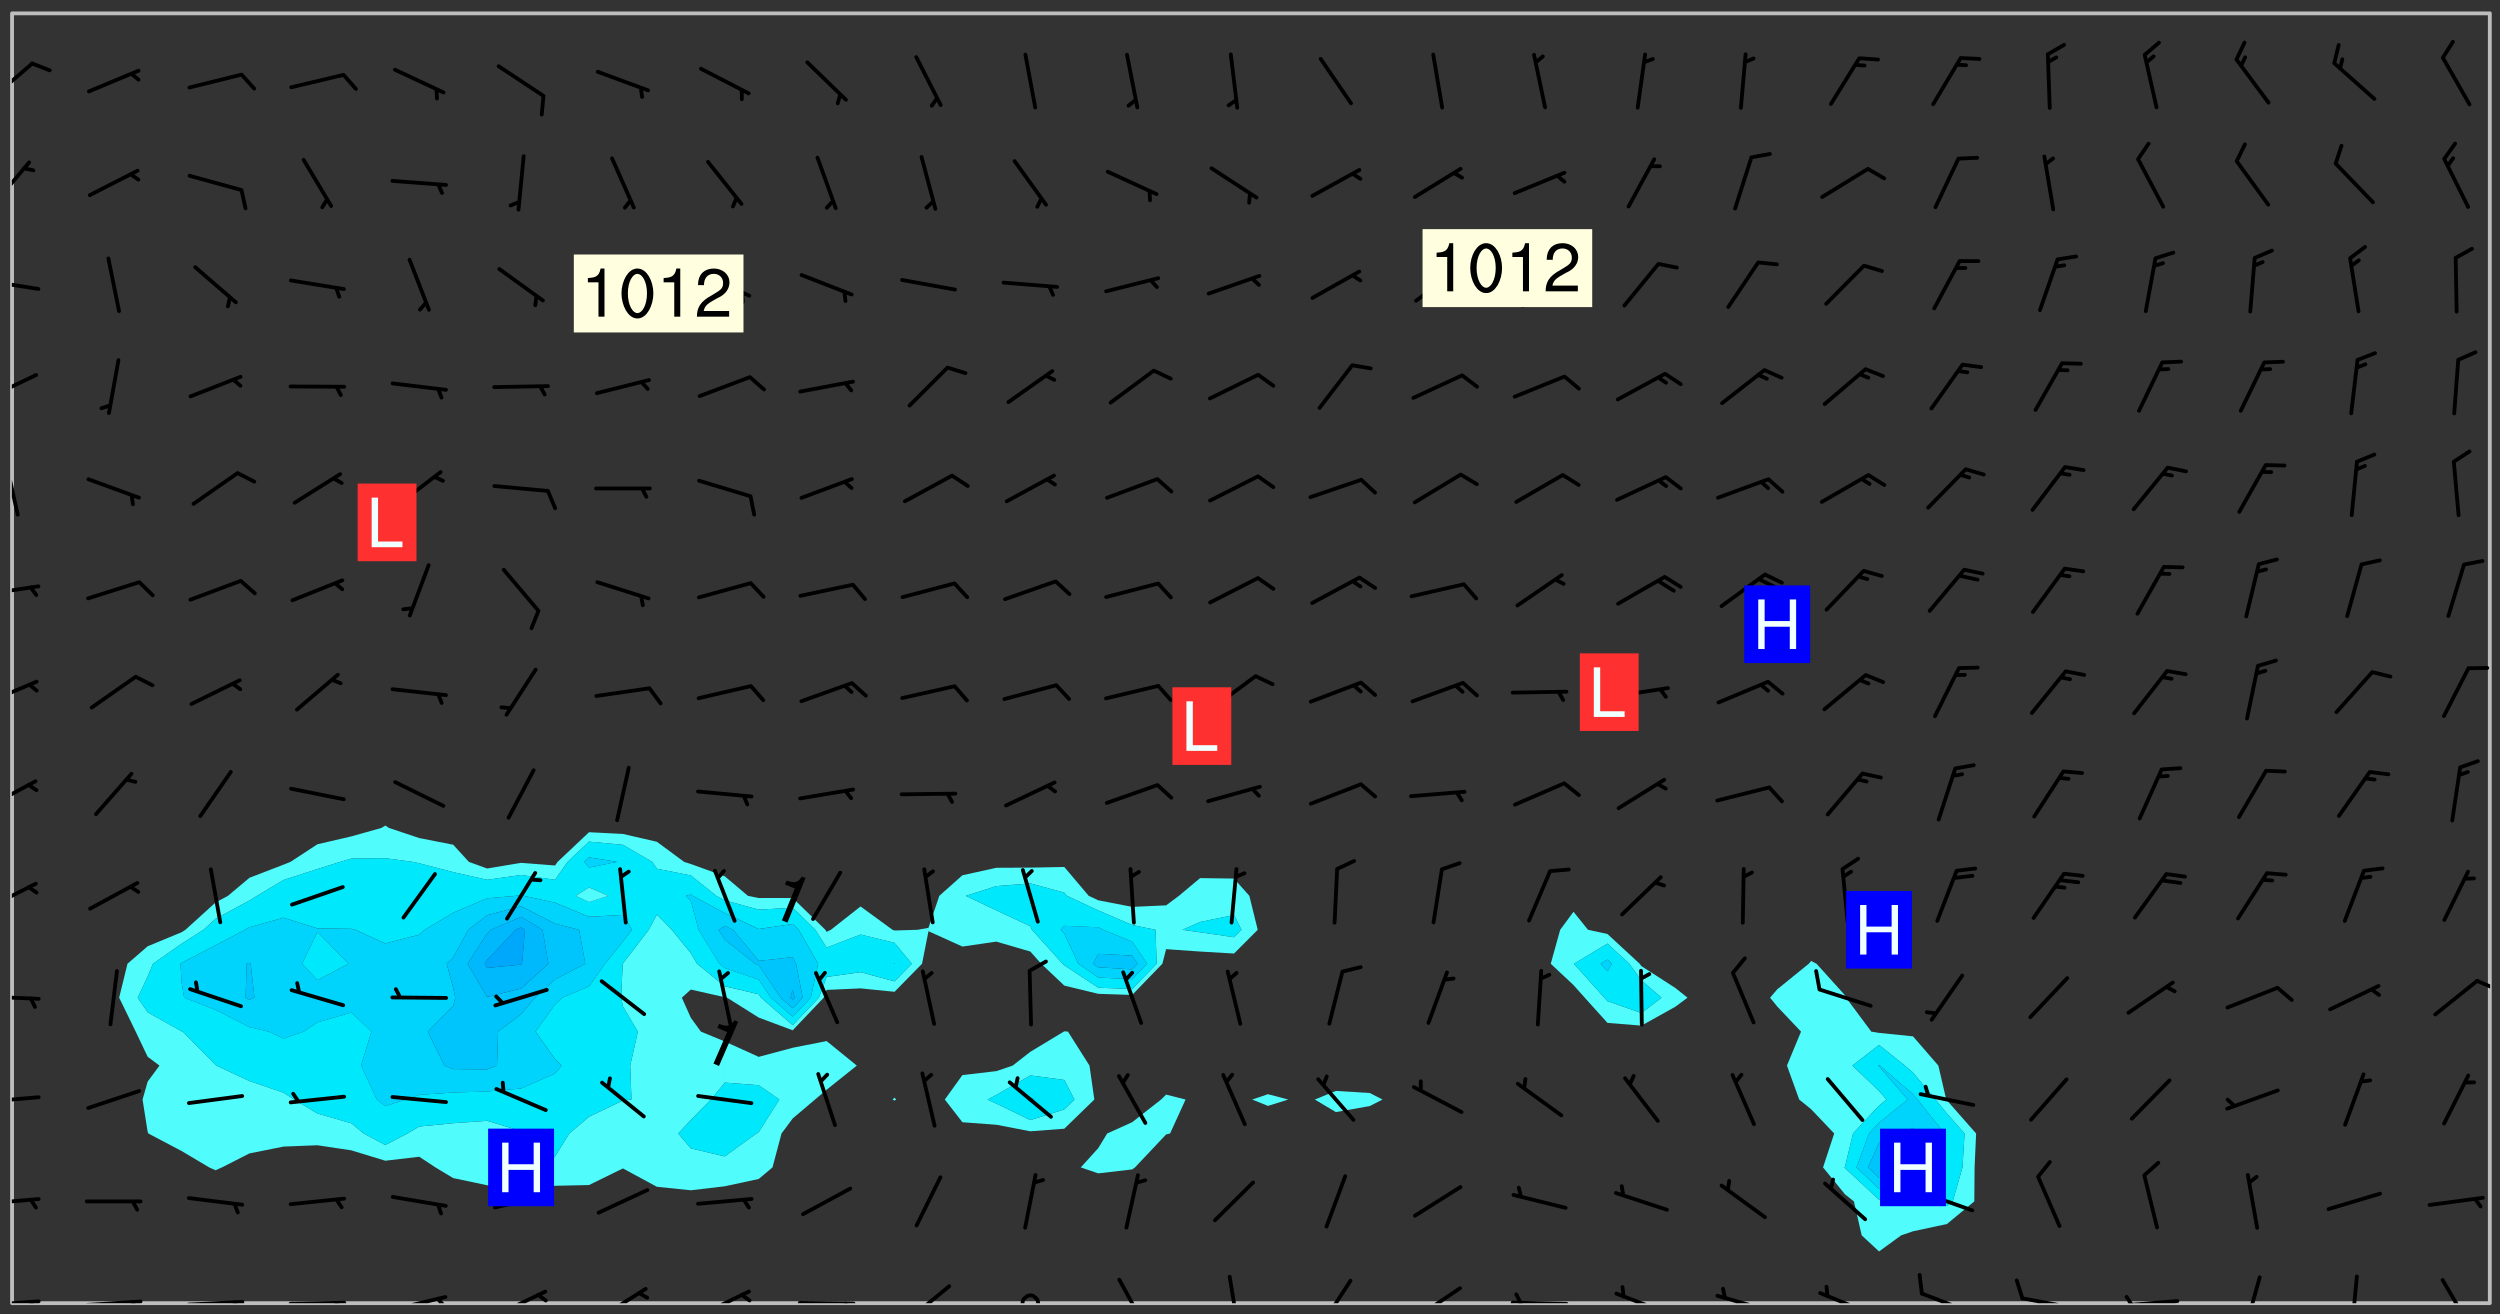 <svg xmlns="http://www.w3.org/2000/svg" role="img" xmlns:xlink="http://www.w3.org/1999/xlink" viewBox="142.45 309.95 326.84 171.84"><rect x="142.45" y="309.95" width="326.84" height="171.84" fill="#333333" stroke="none"/><defs><clipPath id="a"><path d="M144 311.672h1v168.656h-1zm0 0"/></clipPath><clipPath id="b"><path d="M144 311.672h324v168.656H144zm0 0"/></clipPath><clipPath id="c"><path d="M467 311.672h1v168.656h-1zm0 0"/></clipPath><clipPath id="d"><path d="M144 479h4v1.328h-4zm0 0"/></clipPath><clipPath id="e"><path d="M146 479h2v1.328h-2zm0 0"/></clipPath><clipPath id="f"><path d="M153 479h9v1.328h-9zm0 0"/></clipPath><clipPath id="g"><path d="M159 479h2v1.328h-2zm0 0"/></clipPath><clipPath id="h"><path d="M166 479h9v1.328h-9zm0 0"/></clipPath><clipPath id="i"><path d="M172 479h2v1.328h-2zm0 0"/></clipPath><clipPath id="j"><path d="M180 480h8v.328h-8zm0 0"/></clipPath><clipPath id="k"><path d="M186 480h2v.328h-2zm0 0"/></clipPath><clipPath id="l"><path d="M193 479h8v1.328h-8zm0 0"/></clipPath><clipPath id="m"><path d="M199 479h2v1.328h-2zm0 0"/></clipPath><clipPath id="n"><path d="M207 478h7v2.328h-7zm0 0"/></clipPath><clipPath id="o"><path d="M212 478h3v2.328h-3zm0 0"/></clipPath><clipPath id="p"><path d="M220 478h8v2.328h-8zm0 0"/></clipPath><clipPath id="q"><path d="M233 478h8v2.328h-8zm0 0"/></clipPath><clipPath id="r"><path d="M239 478h2v2.328h-2zm0 0"/></clipPath><clipPath id="s"><path d="M246 480h9v.328h-9zm0 0"/></clipPath><clipPath id="t"><path d="M252 480h2v.328h-2zm0 0"/></clipPath><clipPath id="u"><path d="M260 477h7v3.328h-7zm0 0"/></clipPath><clipPath id="v"><path d="M275 479h4v1.328h-4zm0 0"/></clipPath><clipPath id="w"><path d="M288 476h5v4.328h-5zm0 0"/></clipPath><clipPath id="x"><path d="M302 476h3v4.328h-3zm0 0"/></clipPath><clipPath id="y"><path d="M314 477h6v3.328h-6zm0 0"/></clipPath><clipPath id="z"><path d="M327 478h7v2.328h-7zm0 0"/></clipPath><clipPath id="A"><path d="M327 480h2v.328h-2zm0 0"/></clipPath><clipPath id="B"><path d="M339 479h9v1.328h-9zm0 0"/></clipPath><clipPath id="C"><path d="M340 478h2v2.328h-2zm0 0"/></clipPath><clipPath id="D"><path d="M353 478h8v2.328h-8zm0 0"/></clipPath><clipPath id="E"><path d="M366 479h8v1.328h-8zm0 0"/></clipPath><clipPath id="F"><path d="M380 478h8v2.328h-8zm0 0"/></clipPath><clipPath id="G"><path d="M393 478h8v2.328h-8zm0 0"/></clipPath><clipPath id="H"><path d="M406 479h9v1.328h-9zm0 0"/></clipPath><clipPath id="I"><path d="M419 479h9v1.328h-9zm0 0"/></clipPath><clipPath id="J"><path d="M420 479h2v1.328h-2zm0 0"/></clipPath><clipPath id="K"><path d="M435 476h4v4.328h-4zm0 0"/></clipPath><clipPath id="L"><path d="M449 476h2v4.328h-2zm0 0"/></clipPath><clipPath id="M"><path d="M461 477h5v3.328h-5zm0 0"/></clipPath><clipPath id="N"><path d="M144 466h4v2h-4zm0 0"/></clipPath><clipPath id="O"><path d="M144 453h4v2h-4zm0 0"/></clipPath><clipPath id="P"><path d="M144 439h4v2h-4zm0 0"/></clipPath><clipPath id="Q"><path d="M466 437h2v3h-2zm0 0"/></clipPath><clipPath id="R"><path d="M144 425h4v4h-4zm0 0"/></clipPath><clipPath id="S"><path d="M144 411h4v5h-4zm0 0"/></clipPath><clipPath id="T"><path d="M144 398h4v5h-4zm0 0"/></clipPath><clipPath id="U"><path d="M144 386h4v2h-4zm0 0"/></clipPath><clipPath id="V"><path d="M144 370h2v8h-2zm0 0"/></clipPath><clipPath id="W"><path d="M144 358h4v5h-4zm0 0"/></clipPath><clipPath id="X"><path d="M144 346h4v2h-4zm0 0"/></clipPath><clipPath id="Y"><path d="M144 330h3v7h-3zm0 0"/></clipPath><clipPath id="Z"><path d="M144 318h3v6h-3zm0 0"/></clipPath><g id="aa" clip-path="url(#clip1)"><path fill="#fff" fill-opacity="0" fill-rule="evenodd" d="M0 0h1000v1000H0zm0 0"/><path fill="#d3d3d3" fill-opacity="0" fill-rule="evenodd" d="M162.152 355.867l-.234.293.059.234.117.172.176.234.293.348.113.059.117-.172.059-.234.176-.176.465-.176h.699l.234.293.289.816.059.176.176.23.352.234.699.699.172.176.234.348.234.41.289.582.41.465.23.234.234.176.117.23.176.293.172 1.164v.234l.059.289.059.117.117.117.348.41.117.172.176.176.176.234.117.172.172.352.059.234.234.406.234-.059-.176.176-.059.93h-.582l-.234-.113-.348.113-.117.117-.059.293-.059.176-.117.172-.465.293-.059.234-.059.113v.645l.059.172v.41l.059.059v.406l.059.406.117.176.059.059.23.641-.059.293v.699l-.059.582v.234l-.059.23-.055.352v1.922l.055.117h.426l-.367.117-.023.352.891 1.168 1.742.539 1.34.359v.539l.09.809.535.715 1.52.27.891-.086.09 1.164.535.18 1.16-.18 2.055-.984 1.16-.363 1.879-.176 1.695-.18-.18.719-1.516.086-1.25.09-.805.27-1.074.809.27.719.535.898-.18.625-.266.809.266 1.078.625.898.805.18 1.25-.18-.266.723.098.504.055.293v.172l.059.293v.406l.176.117.352.117h.406l.293-.176.113-.117.059-.117.117-.23.059-.176.352-.465.23-.176.176-.059.176.059.059.176.117.988.055.469.059.172.117.234.176.059.816.059h.289l.117.234.059.406.059.352v1.105l.117.293.117.348.289.699.176.352.582.754.352.176.172.059.469.234.641.465.348.234.293.176.293.055.23.062.816.348.293.176.113.172.352.352.117.176.523.641v.289l.059.352v.348l.059.352.059.289.117.059.172.059h.176l.582.234.176.117.176.289.176.234.113.234.293.23.117.117v.41l.059.055.289.234.234.117.059.117.117.172.059.117.23.234.059.176.234.059.117.059-.117.113-.059.117v.117l-.117.293-.117.289v.582l.176.117.117.059.059.117.117.117.113.059.176.348.059.352.059.406v.176l-.059.176-.117.699v.172l.117.176.293.293h.406l.176.117.117.172.117.293v.234h-.527l-.23-.234h-.234l-.176.059-.059.699.059.348.117.176.176.41.117.23.289.469.176.055h.523l.234.059.758.641.059.293v.234l.059.059.23.348v.352l-.117.172v.293l.293.289.293.176.172.059.293.176.293.117.582.406.289.234.293.176.219.16.016.012.23.176.641.523.176.234.117.176.176.176.113.172v.641l.117.176.469.117.582.117.234.059.23.113.293.117.113.059.586.352.289.172.176.062.176.055.176.059.699.352.289.176.234.055.289.176.234.117.641.406.293.117.172.059.234.059.41.059.23.059.234.117.059.172-.41.176.469.059.059.293.113.234.176.055.234.059.176.059.406.117.641.234.117.172.059.234v.176l-.059.117-.059.406.234.234.117.059.348.117.641.23.176.117.289.117.176.176.234.465.582 1.105.176.176.348.176.176.117.352.117 1.047.523.234.059.465.113.293.059.465.176.758.582.234.234.348.465.176.176.289.234.816.699.293.176.289.289.293.176.293.289.695.641.176.176.293.234.289.234.469.289.641.582.348.234.234.293.348.348.352.465.934.992.348.406.117.176.234.059.113.117.645.176.23.113.234.059.293.176.23.117.934.699.406.406.234.176.406.176.234.117.816.348.348.234.234.117.293.289.23.117.758.352.352.172.23.059.293.117.234.059.871.176h.816l.469.23.172.059.875.699.465.117.293.059.176.059.23.059.469.059.348.059.352.059.406.059h.293l.172.059v.23l.176.176h.293l.348.059.352.059.699.117h.641l.465-.234.293-.176.172-.117.41-.172.289-.176.934-.465.469-.293.523-.293.465-.172.465-.176 1.051-.465.289-.117.41-.117.289-.117.527-.176 1.516-.699.582-.348.289-.059.293-.059.348-.117.875-.23.352-.117h.113l.234-.059.875-.234.234-.059h.812l.352-.059.816-.117.172-.059.352-.055.293-.059.23-.059.816-.176.176-.059h.348l.234-.059.465-.117.758-.172.234-.059h.348l.41-.117.289-.059 1.285-.059h.289l.41-.059.23-.059h.176l.875-.117h.406l.41-.117h.348l.352-.113.871-.059h1.75l1.047.289.41.117.289.117.352.117.289.117 1.051.172.289.059h.293l.293.059.172.059.41.059.172.059.117.059h.117l.117.059.352.059h.113l.41.066 1.922.395 1.926.395 1.52.449 1.695.719 2.145.805 1.605-.719 1.43-.805 1.16-1.078 1.25-.449 3.035-.719 1.875-.359 2.145-1.348 2.234-1.254 2.5-1.258 1.695-.449 1.785-.18 1.16-.27.625.539 1.34-.27.715-.988.984-1.344.445-.18.805-.359 1.875-.539 1.785-.449 1.25-.27 1.16-.09 1.699-.09 1.961-.27 1.25-.09h.539l.625-.09h.891l2.145-.18 2.41-.18 2.59-.09 1.695.18 1.609.09 1.43.359 1.16.719 1.875.988 1.16 1.527.266.715.629.09.355.898.535.539.535 1.527 1.074.359h.535l-.805.535.09 1.707.715 2.695.891.805.895.988.715 1.258 1.785.539 1.52-.18.355 1.344 1.609-.805.98-.539.27.27.316-.215.219-.145.801.449.449-.359h.355l.535-.27.539-.719.535-.27.625-.988 1.16.449.84.371 1.395.617 1.695-.18h1.605l1.785.09.18-1.707.535-1.344.805.27.492.848.402.406-.09.539v.359l.715.449.711-.27h1.43l.359.988.445 1.258.715 1.344 1.25.629 1.695.629.715-.18.18-.539.98-.09.449.359.086 1.258-.266.629-.535.18v.539l.715.984.266.539.984.988.801 1.078-.266.359-.09.898-.625 2.332-.355 2.066-.09 1.793-.18.719-.09.539v1.438l-.98 1.883-.359 1.707-.535.898-.805 1.168-.266.539 2.055 1.254.086.359-.355.539-.09-.18v.809l.09 1.438-.445.715-1.074.094-.266.715.535.898.805.719 1.16.809 1.34.27.445.359-.355.449-1.789-.09-1.25-.449-.715-.719-.625-.09-.176 3.59-.188 1.309h89.359V311.703h-55.27v49.082l.762.125 3.289.543 2.023 2.836v2.754l2.352.332 2.348.332h4.051l-1.379 4.16-2.023.707-2.023.703-.543.344-2.594 1.617-.188.117-2.023-2.078-.73-2.742-2.672-2.078-1.375-3.5-.066-.082-1.957-2.672 2.75-1.418v-49.082H294.422v91.414l.117.031.133.012.074.074.105.047.09.059.086.059.09.059.297.297.059.09.031.117.027.117.016.137-.031.117-.059.09-.059.086-.043.105-.047.102-.027.121v.145l.176.27.148.148.074.086.074.074.043.105.062.09.059.086.043.105.059.09.047.102.043.105.059.086.117.18.074.074.062.086.059.09.043.105.059.09.059.086.062.09.059.09.043.102.117.18.074.074.059.086.074.074.09.059.105.047h.148l.133-.016.133.016.102-.047.074-.074.047-.102-.016-.133v-.148l-.047-.105-.027-.117-.047-.102-.027-.121-.043-.102-.062-.09-.043-.102-.043-.105-.031-.117-.016-.133-.012-.137.086-.059.059-.086.121-.031.043.105.016.133v.117l.059.102.059.09.09.059.148.148.059.09.043.105-.012.102.086.059.105.047.086.059.09.059.074.074-.117.027-.105.047-.086.059-.074.074-.059.09-.062.086-.027.121-.047.102-.043.105-.031.117-.012.133-.016.133v.148l.027.117.047.105.043.102.059.09.074.074.09.059.074.074.09.059.059.09.043.105.047.102.117.031.133.016h.148l.117-.031.105.043.043.105.047.102.027.121L299.5 410l.027.117.031.121.027.117.105.043.102.047.133-.016.148.148.062.086.074.074.07.074.09.062.105.043.102.043.117.031.137.016.117-.031.074-.074.027-.117-.012-.133-.031-.121-.027-.117.043-.105h.117l.09.062.117.027h.148l.133.016h.148l.133.016.133-.016h.148l.133-.016.133-.012.137.012.117-.027.133-.016.191-.059-.059.176-.016.133-.027.121-.016.133-.059.086-.133.016-.105.047-.105.043-.117.031-.117.027-.266.031h-.148l-.133.016-.074.074.059.086.148.148.117.18.074.07.09.062.09.059.086.059.09.059.102.043.105.062.105.043.086.059.105.047.102.043.18.117.059.09-.043.102-.047.105.016.133.223.223.059.09.043.102.031.121.043.102.016.133.031.117.012.137.031.117.148.148.102.043.105.043.117.031.133.016.137.016h.117l.117-.031.09-.059.043-.105.047-.102.043-.105.031-.117.012-.133v-.148l-.012-.133-.016-.133-.031-.117-.043-.105-.047-.105-.043-.102-.043-.105-.016-.133.016-.133.027-.117.031-.117.027-.121.047-.102.09-.059.086-.062.074-.074.09-.059.223-.223.059-.086.074-.074.117-.18.059-.086v-.148l-.074-.074-.102-.047-.105-.043-.102-.043-.059-.09-.047-.105-.027-.117.09-.059.117-.031.102-.043.18-.117.148-.148.012-.133-.012-.105-.09-.059-.133.016h-.148l-.133.016-.133-.016-.121-.031-.086-.059-.074-.074-.059-.09-.062-.086-.117-.18-.059-.086.031-.121.086-.059.121-.031.059-.086v-.121l-.031-.117-.059-.09-.059-.086-.047-.105-.027-.117-.016-.133.059-.09.074-.074.09-.059.117-.18.074-.074.059-.086.148-.148.121-.031.133-.016.133.016.074.074.043.105.016.133-.031.117-.117.031-.133.012-.148.148-.043.105-.047.102-.027.121-.031.117v.148l.031.117.043.105.059.09.074.07.074.074.117.031.121.027.117-.027.133-.016h.117l.09.059.074.074.047.105.059.086.102.047.133.016.105.043.086.059-.012.105-.074.074-.18.117-.059.09-.09.059-.07.074-.074.074-.062.09-.027.117-.016.133.016.133-.016.133v.148l.016.133.027.117.031.121.074.074.09.059.086.059.09.059.117.031v.086l-.102.047-.09.059-.266.031-.117.027h-.148l-.105.043-.102.047-.059.09-.062.234-.012.133-.031.121-.016.133v.293l-.012.133.012.137.016.133.133.016.133.012.121.031.086.059.074.074.047.105.043.102.016.133v.445l-.016.133v.445l.031.266.027.117.016.133.031.117.086.211.031.266v.148l-.031.117-.027.117-.031.121-.027.117-.031.117-.031.121-.012.133-.016.133.09.059.117-.031.102.016.047.105-.031.266v.441l-.043.105-.047.105-.043.102-.043.105-.059.086-.031.121-.043.117-.031.117-.016.133.016.133.059.09.105.047.086.059.059.086-.012.137-.031.117-.043.102v.445l-.016.133v.148l-.031.117-.043.105-.027.117-.047.105-.043.102-.031.121-.027.117-.031.133-.031.117-.027.117-.043.105-.031.117-.031.121-.012.133-.016.133v.297l.027.117v.148l.047.398.027.117.059.09.121.031h.148l.133-.016.059.09v.117l-.059.09-.09.059-.102.043-.105.047-.09.059-.086.059-.137.016-.117-.031-.133-.016-.102.047-.062.086-.012.137-.016.133-.031.117-.027.117-.016.133-.031.121v.297l.016.133.031.117v.148l.012.133v.148l-.027.117-.047.102-.027.121-.031.117-.059.09-.074.074-.102.043-.105.047-.117.027-.121.031-.102-.047.059-.086.105-.047.027-.117.031-.117.027-.121.031-.117v-.148l.016-.133-.031-.117-.043-.105-.105.016-.074.074-.102.043-.09.062-.074.074-.043.102-.016.133-.031.117L304.25 426l-.031.117-.027.117-.031.121-.027.117-.031.117-.043.105-.09.059h-.09l-.117-.031-.031-.086.016-.137-.031-.117v-.148l-.012-.133v-.148l-.062-.234-.027-.121-.043-.102-.047-.105-.059-.086-.059-.09-.043-.105-.062-.086-.148-.148-.07-.074-.105-.047-.105-.043-.102-.043-.297-.297-.09-.074-.086-.059-.105-.043-.09-.062-.086-.059-.105-.043-.09-.059-.086-.062-.074-.07-.105-.047-.086-.059-.105-.043-.09-.062-.102-.043-.105-.043-.086-.059-.105-.047-.105-.043-.102-.047-.09-.059-.102-.043-.105-.043-.09-.062-.117-.027-.133-.016-.133.016H299.75l-.133.016-.117-.031-.09-.059-.074-.074-.09-.059-.102-.047h-.148l-.121-.027-.102-.043-.074-.074-.117-.18-.09-.059-.102-.043-.09-.062-.105-.043-.09-.059-.086-.059-.105-.047-.059-.086-.059-.09-.043-.105-.047-.102-.074-.074-.086-.059-.074-.074-.09-.059-.223-.223-.043-.105-.031-.266.105-.043h.145l.105.043.074.074.09.059.086.059.105.047.09.059.148.148.07.074.148.148.062.086.074.074.086.059.074.074.09.062.09.059.086.059.27.176.102.047.105.043.102.043.047-.074.059-.086.074-.074.07-.074.105.043.074.074.059.09.043.102.047.105.043.105.121.027.117-.027.074-.09.043-.105.059-.09.074-.074.105-.043.117-.027.133.012.09.059.148.148.059.09.043.105.047.102.043.105.043.102.105.047.105.043.133.016.086-.059.059-.09.074-.074.105-.043.117.027.105.047.102.043.105.043.102.047.18.117v.117l-.016.133.016.133.016.137.059.086.102.047.121.027.117.031h.148l.117-.031.059-.09.18-.117.059-.09.074-.074.059-.086.117-.18.18-.117.117.031.09.059.043.074-.016.133v.117l.09.059h.148l.133-.016.133-.012.266-.031.105-.043.117-.031.121-.027.074-.074.07-.074.062-.09-.016-.105-.047-.102-.102-.043-.105-.016-.117.027-.266.031h-.148l-.074-.074-.09-.059-.117-.031-.117-.027-.133-.016h-.148l-.133.016h-.297l-.105-.047-.148-.148-.043-.102-.059-.09.223-.223.086-.059.105-.043.117-.031.133-.016.133.016.137.016.102.043.133-.012.09-.062.102-.043.062-.09-.047-.102-.09-.059-.117-.031-.102-.043-.059-.09-.062-.09v-.117l.016-.133.105-.047.074-.07v-.121l-.09-.059-.031-.117.09-.059.074-.074.043-.105.059-.09.047-.102.016-.133v-.148l-.047-.105-.043-.102-.09-.059-.133-.016-.102-.043-.137-.016-.117-.031h-.445l-.133-.016-.133-.012-.133-.016-.117-.031h-.148l-.133-.016-.133-.012-.266-.031-.121-.043-.086-.059-.074-.074v-.148l.012-.133.105-.047.102-.043.133-.016h.152l.133-.016h.293l.121.031.102.043.09.059.234.062.121-.047.09-.059.102-.043.133-.016.105.043.102.047.133.012.121-.027h.145l.121-.031.117-.027.105-.047.074-.074.086-.059.148-.148.059-.086.047-.105.027-.117.016-.105-.102-.043-.09-.059-.117-.031-.105-.043-.09-.062-.074-.086-.074-.074-.102-.043-.105-.047-.102-.043-.059-.09-.047-.102-.086-.211-.062-.086-.059-.09-.074-.074-.086-.059h-.27l-.117.031-.09.059-.102.043-.133.016-.105-.016-.027-.117-.062-.09-.117-.031-.102-.043-.148-.148-.031-.117-.016-.105.074-.074.18-.117.117-.027.117-.031.137.016.102.043.105.043.102.047.105.043.117.031.133.016.117.027.133.016.105-.016.09-.059-.074-.074-.105-.043-.074-.074-.074-.09-.148-.148-.086-.059-.09-.059-.074-.074-.09-.059-.102-.047-.121-.027-.102-.047-.105-.043-.117-.031-.102-.043-.121-.031h-.148l-.117.031-.105.043-.086.062-.18.117-.086.059-.09.059-.105.047-.086.059-.105.043-.102.043-.105.047-.074.074-.059.09-.059.086-.047.105-.059.086-.074.074-.133-.012-.117-.031h-.117l-.074.074-.09.059-.074.074-.09.059-.086.059-.105.047-.102.043-.137.016-.102-.043-.148-.148-.105-.047h-.086l-.105.047-.102.043-.121.031-.117-.031-.074-.074v-.117l.031-.121.074-.07.059-.09.074-.074.117-.031.105-.043h.293l.133-.016.137-.016.102-.043.09-.059.102-.047.09-.059.133-.012.09.059.133.012.09-.059.086-.059.105-.043.09-.059.086-.062.09-.059.148-.148.059-.086.059-.09.105-.043.133-.016.117.027.121.031.059-.059.059-.09.031-.266.027-.117.105.012.133.016.102-.043.09-.059.059-.09.074-.074.059-.09.047-.102.012-.133-.012-.133-.047-.105-.148-.148-.059-.09-.059-.086-.043-.105v-.445l.016-.133v-.148l.012-.133-.059-.059-.09.059-.102-.043-.18-.117-.086-.059-.062-.09-.059-.09-.074-.074-.086-.059-.121.031-.102.012-.105.047-.086.059-.105.043-.148.148-.09.059-.086.059-.09.062-.105.043-.133.016v-.121l.105-.043.117-.031.074-.07.043-.105v-.148l-.027-.117-.148-.148-.133-.016h-.148l-.117.031-.105.043-.102.043-.09.062-.117.027-.074-.074.012-.133-.043-.102-.043-.105-.09-.059-.117.027-.121.031-.117.031-.102.043-.121.031-.102.043-.105.043-.09.059-.102.016v-.117l.016-.133-.059-.09-.074.043-.148.148-.059.09-.074.074-.047.105-.043.102-.074.074-.059.09-.074.074-.059.086-.074.074-.09.062-.074.07-.074.074-.102.016-.133.016-.105-.043v-.121l.148-.148.043-.102.059-.09.047-.102.043-.105.059-.09.031-.117.043-.102.031-.121.027-.117.047-.105.043-.102.043-.105.074-.07.09-.062.09-.059.102-.043h.297l.266-.031.105-.043-.074-.074-.117-.031-.105-.043-.09-.059-.102-.047-.09-.059-.102-.043-.105-.043-.09-.062-.086-.059-.105-.043-.102-.043-.121-.031-.117-.031-.102-.043L297.5 410.25l-.102-.043-.09-.059-.043-.105-.016-.133.102-.043.133-.016.137.016.133-.016.102-.043.059-.09.016-.105-.09-.059-.074-.074-.102-.043-.09-.059-.148-.148-.043-.105-.016-.133v-.293l-.059-.09-.09-.059-.074-.074-.043-.105-.031-.117-.059-.09-.074-.074-.117-.027-.074-.074-.09-.059-.09-.062-.086-.059-.074-.074-.059-.086-.047-.105-.086-.059-.148-.148-.195-.059-.133.016-.102.043-.074.074-.047.102-.043.105-.059.09-.059.086-.297.297-.09.059h-.086l-.062-.086-.043-.105.031-.117.059-.09.027-.117-.012-.133-.09-.062-.105.047-.117.027-.117.031-.27.176-.102.047-.117.027-.105.047-.09.059-.102.043-.059-.086-.047-.105.016-.133.047-.105.07-.074.074-.07.059-.09v-.148l-.043-.105h-.238l-.102.047-.031.117-.027.117-.031.121-.074.043-.133.016-.074-.047-.043-.102-.043-.105-.047-.102-.043-.105-.121.031-.102.043-.133.016-.117.031-.105.043-.09.059-.102.047-.121.027-.133.016-.102-.043-.059-.09-.047-.105-.043-.102-.043-.105v-.117l.059-.09.086-.059.18-.117.102-.047.105-.043.105-.059.102-.043.09-.062.102-.043.105-.059.102-.047.09-.059.105-.043.102-.043.09-.062.102-.043.137-.016.117.031.102.043.121.031.102.043.105.047.102.043.105.043.102.047.105.043.102.043.105.047.086.059.105.043.117.031.105.043.102.047.09.059.105.043.102.043.105.047.117.027.102.047.121.027h.148l.086-.059.016-.102.059-.09-.027-.117-.074-.074-.117-.18-.074-.074-.09-.074-.18-.117-.086-.059-.105-.043-.102-.047-.27-.176-.059-.09-.074-.074-.059-.09-.043-.102-.031-.117-.016-.137v-.562l-.012-.133-.016-.133-.031-.117-.016-.133-.012-.133-.031-.121-.223-.223-.059-.086-.016-.105.031-.117.133-.016v-91.414H172.992v1.453l-.059.234-.352 1.051-.172.523-.117.348-.176.41-.117.172-.234.293-.23.059h-.352l-.117.059-.23.406v.293l.117.176.23.23.117.234.641.758.293.465.176.234.23.352.234.348.641.816.176.465.172.41.117.695.176.469.117 1.398.059.465v.875l.117 1.047v4.781l-.059.465-.352 1.281-.176.523-.113.41-.352.93L172.934 336l-.234.582-.117.176-.172.348-.176.406-.352.816-.059.293-.113.293-.117.289-.059.176-.117.875-.059.406-.059.117-.059.176-.059.172-.23.527-.117.172v.234l-.117.234-.059.172-.176.586v.289l-.059.176v.293l-.059.113-.059.527v.172l-.055.234v2.621l-.176.816-.117.176-.176.234-.117.172-.113.234-.586.934-.23.289-.293.465-.176.234-.289.352-.352.699-.113.23-.176.41-.176.23-.406.527-.816.699-.293.172-.289.234-.176.117-.176.176-.523.406-.527.176-.172.176-.234.055-.641.176h-.758m12.211 31.023l-1.074.449.359.895 1.25-.715.445-.539-.98-.09"/><path fill="#d3d3d3" fill-opacity="0" fill-rule="evenodd" d="M201.508 416.598h-.895l.449.629.98.359.805-.09.445-.988-.176.09-.715-.355-.895.355m154.621 59.07l-.059-.523v-.293l.113-.293.059-.23.469-.469h.113l.117-.113.117-.059h.176l.234-.059h.348l.234.059.117.059.23.172.059.176.117.582v.293l-.117.176-.172.289-.176.176-.527.523-.23.234-.117.059h-.176l-.117-.059-.406-.293-.176-.117-.117-.059-.059-.113-.055-.117m6.641-10.957l-.059-.172v-1.109l.059-.172.176-.059.172-.059h.176l.234-.059.117.059.059.699-.059.172-.117.176-.117.059-.234.523-.113.059h-.234l-.059-.117m9.613-14.391l-.117-.176v-.699l.293-.875.117-.172.176-.352.113-.23.117-.293.352-.758.117-.23.172-.234h.176l.117-.059h.641l.117.059.234.234.172.113.352.293.117.117.113.176v.113l.117.059.117.117v.699l-.059.176v.23l-.059.176-.348 1.051-.117.23-.117.234-.117.059-.23.234-.641.289h-.875l-.41-.117-.641-.465"/><path fill="none" stroke="#bebebe" stroke-linecap="round" stroke-linejoin="round" stroke-miterlimit="10" stroke-width=".5" d="M467.957 311.695H144.027v168.625h323.93v-168.625"/><g clip-path="url(#a)"><path fill="#fff" fill-opacity="0" fill-rule="evenodd" d="M144 475.891v4.438h.004H144V311.672h.004H144v164.219"/></g><g clip-path="url(#b)"><path fill="#fff" fill-opacity="0" fill-rule="evenodd" d="M144.004 480.328V311.672h48.816V417.879l-.512.312-3.926 1.105-4.438 1.031-3.52 2.301-.918.367-4.441 1.711-2.82 2.363-1.617.867-3.934 3.57-.504.32-4.438 1.836-2.637 2.281-1.09 4.438 2.164 4.438 1.562 3.285 1.547 1.156-1.547 2.098-.664 2.34.664 4.227.09.211 4.348 2.293 3.613 2.145.824.371.832-.371 3.605-1.832 4.441-.891 4.438-.176 4.438.668 4.438 1.355 4.441-.52 2.121 1.395 2.316 1.395 4.438.938 4.438.68 4.441-.613 4.438-.094 4.438-2.176 4.438 2.402 4.438.457 4.441-.523 4.438-.957 1.797-1.508 1.184-4.438 1.457-1.961L249 453.699l1.52-1.281 3.949-3.156-3.949-3.207-4.438.875-4.438 1.191-4.438-2.012-3.121-1.289-1.32-1.812-1.172-2.625 1.172-1.062 4.441 1 .297.062 4.141 2.602 4.438 1.66 4.059-4.262.379-1.016 4.438-.199 4.441.445v13.836l-.258.25.258.137.211-.137-.211-.25v-13.836l3.598-3.668.84-4.254 4.438 2.008 4.438-.645 4.441 1.297 1.418 1.594 3.02 2.855v5.98l-.07.039-4.367 2.637-2.309 1.805-2.133.723-4.438.516-2.301 3.199 2.301 2.969 4.438.328 4.441.855 4.438-.336 3.93-3.816-.633-4.438-2.816-4.441-.48-.039v-5.98l4.438 1.078 4.438.148 3.945-4.082.492-1.906v19.016l-.656.645-3.781 2.965-3.266 1.473-1.172 1.918-2.281 2.52 2.281.777 4.438-.516.367-.262 4.07-4.312.52-.125 2.023-4.438-2.543-.645v-19.016l4.441.312 4.438.262 3.098-3.105-1.094-4.438-2.004-2.262-4.438-.059-2.773 2.32-1.668 1.242-4.438.199-4.438-.863-1.242-.578-3.195-3.777-4.438.086-4.441.023-4.438.977-3.023 2.691-1.414 4.18-1.422.258-3.016.094-.266-.094-4.176-3.051-3.883 3.051-.555.266-.168-.266-4.27-4.16-4.438.008-1.41-.285-3.027-2.555-4.441-1.609-.875-.277L228.328 420l-4.438-1.02-4.438-.227-4.109 3.875-.328.473-4.441-.348-4.438.742-2.391-.867-2.047-2.242-4.438-.871-3.961-1.324-.48-.312V311.672h115.398V453l-2.066.699 2.066.832 2.648-.832L308.219 453V311.672h8.879v140.902l-2.758 1.125 2.758 1.641 4.438-.793 1.66-.848-1.66-.852-4.438-.273V311.672h31.066v117.477l-1.742 2.359-1.234 4.438 2.977 2.789 1.473 1.648 2.965 3.293 4.441.359 4.438-2.473 1.586-1.18-1.586-1.27-4.438-2.859-.227-.309-4.215-3.891-2.543-.547-1.895-2.359V311.672h31.07v123.906l-.312.367-4.129 3.348-.93 1.09.93 1.148 3.117 3.289-1.84 4.441 1.602 4.438 1.562 1.27 3.012 3.168-1.457 4.438 2.883 3.531 1.152.91 1.016 4.438 2.27 2.105 2.898-2.105 1.539-.527 4.438-.953 3.578-2.957.039-4.441.199-4.438-3.816-4.328-.09-.109-1.031-4.438-3.316-3.824-4.438-.453-1.012-.164-3.301-4.438-.125-.297-3.738-4.141-.699-.367V311.672h88.762v168.656H144.004"/></g><path fill="#50fcfc" fill-rule="evenodd" d="M160.191 444.82l-2.164-4.438 1.09-4.438 2.637-2.281 4.438-1.836.504-.32 3.934-3.57 1.617-.867 2.82-2.363 4.441-1.711.918-.367 3.52-2.301 4.438-1.031 3.926-1.105.512-.312.48.312 3.961 1.324 4.438.871 2.047 2.242 2.391.867 4.438-.742 4.441.348.328-.473 4.109-3.875v1.23l-2.805 2.645-1.633 2.34-4.441-.625-4.438.625-4.438-1-4.438-1.16-.84-.18-3.602-.484-4.438.051-1.477.434-2.961.938L179.508 425l-3.465 2.07-.977.605-4.438 2.398-1.578 1.434-2.859 1.824-3.742 2.613-.695 1.672-1.297 2.766 1.297 1.91 4.438 2.488.152.039 4.285 4.348.105.094 4.332 2.02 4.441 1.52 1.395.898 3.043 1.828 4.438 1.281L190 458.137l2.82 1.508 2.898-1.508 1.543-.91 4.438-.434 4.438-.316 4.438 1.352.738.309-.738.859-2.602 3.578 2.602.824 2.816-.824 1.625-1.438 1.867-3 2.57-2.184 4.438-2.133 1.117-.121-.168-4.438 1.004-4.441-1.953-3.285-.234-1.152.203-4.438.031-.039 3.375-4.398 1.062-1.992 1.953 1.992 2.484 3.062.809 1.375 3.633 2.949 4.438 1.043.297.445 4.141 3.594 3.426-3.594 1.012-2.707 4.438-.625 4.441 1.203 2.266-2.309-2.266-2.734-4.441-1.078-4.438 1.703-1.477-2.328-2.961-2.887-4.438.254-4.438-1.211-1.113-.594-3.328-2.668-4.438-.879-.609-.895-3.828-2.227-4.438-.418v-1.23l4.438.227L228.328 420l3.562 2.629.875.277 4.441 1.609 3.027 2.555 1.41.285 4.438-.008 4.27 4.16.168.266.555-.266 3.883-3.051 4.176 3.051.266.094 3.016-.094 1.422-.258 1.414-4.18 3.023-2.691 4.438-.977 4.441-.023v2.062l-4.441.352-3.996 1.277 3.996 1.902 4.441 2.07.207.465 4.012 4.438.219.207 4.438 2.926 4.438.18 3.203-3.312-.152-4.438-3.051-.625-4.438-1.91-4.082-1.902-.355-.422-4.438-1.207v-2.062l4.438-.086 3.195 3.777 1.242.578 4.438.863 4.438-.199 1.668-1.242 2.773-2.32 4.438.059v4.762l-4.438.91-2.309 1.027 2.309.324 4.438.648.973-.973-.973-1.938v-4.762l2.004 2.262 1.094 4.438-3.098 3.105-4.438-.262-4.441-.312-.492 1.906-3.945 4.082-4.438-.148-4.438-1.078-3.02-2.855-1.418-1.594-4.441-1.297-4.438.645-4.438-2.008-.84 4.254-3.598 3.668-4.441-.445-4.438.199-.379 1.016-4.059 4.262-4.438-1.66-4.141-2.602-.297-.062-4.441-1-1.172 1.062 1.172 2.625 1.32 1.812 3.121 1.289v5.375l-1.805 2.215-2.637 2.676-1.641 1.762 1.641 1.949 4.441 1.051 4.148-3 .289-.176 2.703-4.262-2.703-1.871-4.438-.344v-5.375l4.438 2.012 4.438-1.191 4.438-.875 3.949 3.207-3.949 3.156L249 453.699l-2.918 2.477-1.457 1.961-1.184 4.438-1.797 1.508-4.438.957-4.441.523-4.438-.457-4.438-2.402-4.438 2.176-4.438.094-4.441.613-4.438-.68-4.438-.938-2.316-1.395-2.121-1.395-4.441.52-4.438-1.355-4.438-.668-4.438.176-4.441.891-3.605 1.832-.832.371-.824-.371-3.613-2.145-4.348-2.293-.09-.211-.664-4.227.664-2.34 1.547-2.098-1.547-1.156-1.562-3.285"/><path fill="#00e8fc" fill-rule="evenodd" d="M161.754 442.293l-1.297-1.91 1.297-2.766.695-1.672 3.742-2.613 2.859-1.824 1.578-1.434 4.438-2.398.977-.605L179.508 425l4.438-1.434 2.961-.938 1.477-.434 4.438-.051 3.602.484.84.18 4.438 1.16 4.438 1 4.438-.625v2.652l-.699.074-3.738.316-4.438 1.891-3.746 2.23-.691.637-4.441 1.148-3.93-1.785-.508-.125-4.438-.062-4.438-1.395-4.441 1.246-.609.336-3.828 2.02-4.438 2.312-.152.105.152 2.492.332 1.945 4.105 1.594 4.438 2.27 2.516.574 1.926.906 2.645-.906 1.793-1.211 4.438-1.285 2.625 2.496-1.363 4.441 2.07 4.438 1.105.867 2.664-.867 1.777-.609 4.438-.309 4.438-.129 4.438-.395 4.441-1.953.863-1.043-.863-.848-2.562-3.594 2.562-3.543.93-.895 3.508-1.473 2.098-2.965 2.34-2.906 1.176-1.531-1.176-1.945-4.438.246-4.438-1.844-4.105-.895-.336-.074v-2.652l4.441.625 1.633-2.34 2.805-2.645v2.055l-.629.59.629.75v2.598l-1.707 1.094 1.707.809 2.539-.809-2.539-1.094v-2.598l3.668-.75-3.668-.59v-2.055l4.438.418 3.828 2.227.609.895 4.438.879v2.492l-.641.176.641.672 1.012 3.766 2.723 4.438.707.57 4.438 1.512 1.574 2.355 2.863 2.488 2.367-2.488.961-4.438-2.543-4.438-.785-.766-4.438.668-4.438-2.086-4.227-2.254-.215-.176v-2.492l3.328 2.668 1.113.594 4.438 1.211 4.438-.254 2.961 2.887 1.477 2.328 4.438-1.703 4.441 1.078v2.684l-.117.051.117.043.039-.043-.039-.051v-2.684l2.266 2.734-2.266 2.309-4.441-1.203-4.438.625-1.012 2.707-3.426 3.594-4.141-3.594-.297-.445-4.438-1.043-3.633-2.949-.809-1.375-2.484-3.062-1.953-1.992-1.062 1.992-3.375 4.398-.031.039-.203 4.438.234 1.152 1.953 3.285-1.004 4.441.168 4.438-1.117.121-4.438 2.133-2.57 2.184-1.867 3-1.625 1.438-2.816.824-2.602-.824 2.602-3.578.738-.859-.738-.309-4.438-1.352-4.438.316-4.438.434-1.543.91-2.898 1.508L190 458.137l-1.617-1.328-4.438-1.281-3.043-1.828-1.395-.898-4.441-1.52-4.332-2.02-.105-.094-4.285-4.348-.152-.039-4.438-2.488"/><path fill="#00d4fc" fill-rule="evenodd" d="M166.191 438.438l-.152-2.492.152-.105 4.438-2.312 3.828-2.02.609-.336v4.648l-.367.125-.141 4.438.508.273.656-.273-.504-4.438-.152-.125v-4.648l4.441-1.246 4.438 1.395v.473l-2 4.152 2 2.137 4.07-2.137-4.07-4.152v-.473l4.438.062.508.125 3.93 1.785 4.441-1.148.691-.637 3.746-2.23 4.438-1.891 3.738-.316.699-.074v1.426l-4.438 1.184-2.465 1.902-1.973 3.613-.855.824.855 3.152.273 1.285-.273 1.07-3.328 3.367 2.18 4.441 1.148.457 4.438.047 1.289-.504.141-4.441 3.008-2.277 1.828-2.16 2.613-2.398 3.961-2.039-.816-4.438-3.145-.801-4.441-2.285v-1.426l.336.074 4.105.895 4.438 1.844 4.438-.246 1.176 1.945-1.176 1.531-2.34 2.906-2.098 2.965-3.508 1.473-.93.895-2.562 3.543 2.562 3.594.863.848-.863 1.043-4.441 1.953-4.438.395-4.438.129-4.438.309-1.777.609-2.664.867-1.105-.867-2.07-4.438 1.363-4.441-2.625-2.496-4.438 1.285-1.793 1.211-2.645.906-1.926-.906-2.516-.574-4.438-2.27-4.105-1.594-.332-1.945"/><path fill="#00c4fc" fill-rule="evenodd" d="M175.066 440.656l-.508-.273.141-4.438.367-.125.152.125.504 4.438-.656.273"/><path fill="#00e8fc" fill-rule="evenodd" d="M183.945 431.793l-2 4.152 2 2.137 4.07-2.137-4.07-4.152"/><path fill="#00c4fc" fill-rule="evenodd" d="M200.551 449.262l-2.18-4.441 3.328-3.367.273-1.07-.273-1.285-.855-3.152.855-.824 1.973-3.613 2.465-1.902 4.438-1.184v1.391l-3.973 1.695-.465.488-2.555 3.949 2.555 4.336 4.438-1.098 3.574-3.238-.766-4.438-2.809-1.695v-1.391l4.441 2.285 3.145.801.816 4.438-3.961 2.039-2.613 2.398-1.828 2.16-3.008 2.277-.141 4.441-1.289.504-4.438-.047-1.148-.457"/><path fill="#00b8fc" fill-rule="evenodd" d="M206.137 440.281l-2.555-4.336 2.555-3.949.465-.488 3.973-1.695v1.387l-.719.309-3.719 3.938-.324.5.324.547 4.438-.438.125-.109.383-4.438-.508-.309v-1.387l2.809 1.695.766 4.438-3.574 3.238-4.438 1.098"/><path fill="#00a8fc" fill-rule="evenodd" d="M206.137 436.492l-.324-.547.324-.5 3.719-3.938.719-.309.508.309-.383 4.438-.125.109-4.438.438"/><path fill="#50fcfc" fill-rule="evenodd" d="M219.453 425.977l-1.707 1.094 1.707.809 2.539-.809-2.539-1.094"/><path fill="#00d4fc" fill-rule="evenodd" d="M219.453 423.379l-.629-.75.629-.59 3.668.59-3.668.75"/><path fill="#00e8fc" fill-rule="evenodd" d="M232.766 460.086l-1.641-1.949 1.641-1.762 2.637-2.676 1.805-2.215 4.438.344 2.703 1.871-2.703 4.262-.289.176-4.148 3-4.441-1.051"/><path fill="#00d4fc" fill-rule="evenodd" d="M232.766 427.742l-.641-.672.641-.176.215.176 4.227 2.254v1.664l-.82.52.82 1.293 3.969 3.145.469.172 2.848 4.266 1.59 1.379 1.312-1.379-.867-4.438-.445-.863-4.438.488-3.348-4.062-1.09-.52v-1.664l4.438 2.086 4.438-.668.785.766 2.543 4.438-.961 4.438-2.367 2.488-2.863-2.488-1.574-2.355-4.438-1.512-.707-.57-2.723-4.438-1.012-3.766"/><path fill="#00c4fc" fill-rule="evenodd" d="M237.207 432.801l-.82-1.293.82-.52 1.09.52 3.348 4.062 4.438-.488v4.305l-.312.996.312.273.258-.273-.258-.996v-4.305l.445.863.867 4.438-1.312 1.379-1.59-1.379-2.848-4.266-.469-.172-3.969-3.145"/><path fill="#00b8fc" fill-rule="evenodd" d="M246.082 440.656l-.312-.273.312-.996.258.996-.258.273"/><path fill="#50fcfc" fill-rule="evenodd" d="M259.398 453.836l-.258-.137.258-.25.211.25-.211.137"/><path fill="#00d4fc" fill-rule="evenodd" d="M259.398 435.988l-.117-.043.117-.051.039.051-.039.043"/><path fill="#50fcfc" fill-rule="evenodd" d="M268.273 456.668l-2.301-2.969 2.301-3.199 4.438-.516 2.133-.723 2.309-1.805v3.09l-4.441 2.551-1.168.602 1.168.535 4.441 2.152 4.438-1.398 1.328-1.289-1.328-2.562-4.438-.59v-3.09l4.367-2.637.07-.039.48.039 2.816 4.441.633 4.438-3.93 3.816-4.438.336-4.441-.855-4.438-.328"/><path fill="#00e8fc" fill-rule="evenodd" d="M272.711 428.973l-3.996-1.902 3.996-1.277 4.441-.352 4.438 1.207v4.34l-.461.52.461.504 1.836 3.934 2.602 1.801 4.438.227 1.961-2.027-1.961-2.895-3.766-1.543-.672-.332-4.438-.188v-4.34l.355.422 4.082 1.902 4.438 1.91 3.051.625.152 4.438-3.203 3.312-4.438-.18-4.438-2.926-.219-.207-4.012-4.438-.207-.465-4.441-2.07m0 25.262l-1.168-.535 1.168-.602 4.441-2.551v2.859l-.461.293.461.246.566-.246-.566-.293v-2.859l4.438.59 1.328 2.562-1.328 1.289-4.438 1.398-4.441-2.152"/><path fill="#00d4fc" fill-rule="evenodd" d="M277.152 453.945l-.461-.246.461-.293.566.293-.566.246m4.438-21.934l-.461-.504.461-.52 4.438.188v3.473l-.676 1.297.676.469 4.438.273.719-.742-.719-1.062-4.438-.234v-3.473l.672.332 3.766 1.543 1.961 2.895-1.961 2.027-4.438-.227-2.602-1.801-1.836-3.934"/><path fill="#50fcfc" fill-rule="evenodd" d="M286.027 463.352l-2.281-.777 2.281-2.52 1.172-1.918 3.266-1.473 3.781-2.965.656-.645 2.543.645-2.023 4.438-.52.125-4.07 4.312-.367.262-4.438.516"/><path fill="#00c4fc" fill-rule="evenodd" d="M286.027 436.414l-.676-.469.676-1.297 4.438.234.719 1.062-.719.742-4.438-.273"/><path fill="#00e8fc" fill-rule="evenodd" d="M299.344 431.832l-2.309-.324 2.309-1.027 4.438-.91.973 1.938-.973.973-4.438-.648"/><path fill="#50fcfc" fill-rule="evenodd" d="M308.219 454.531l-2.066-.832 2.066-.699 2.648.699-2.648.832m8.879.809l-2.758-1.641 2.758-1.125 4.438.273 1.66.852-1.66.848-4.438.793m31.066-16.605l-2.977-2.789 1.234-4.438 1.742-2.359 1.895 2.359 2.543.547v1.254l-4.387 2.637 3.98 4.438.406.453 4.441 1.551 2.633-2.004-2.633-2.266-1.586-2.172-2.855-2.637v-1.254l4.215 3.891.227.309 4.438 2.859 1.586 1.27-1.586 1.18-4.438 2.473-4.441-.359-2.965-3.293-1.473-1.648"/><path fill="#00e8fc" fill-rule="evenodd" d="M352.195 440.383l-3.98-4.438 4.387-2.637v2.09l-.906.547.906.992.594-.992-.594-.547v-2.09l2.855 2.637 1.586 2.172 2.633 2.266-2.633 2.004-4.441-1.551-.406-.453"/><path fill="#00d4fc" fill-rule="evenodd" d="M352.602 436.938l-.906-.992.906-.547.594.547-.594.992"/><path fill="#50fcfc" fill-rule="evenodd" d="M374.793 441.531l-.93-1.148.93-1.09 4.129-3.348.312-.367.699.367 3.738 4.141.125.297 3.301 4.438 1.012.164v1.574l-3.496 2.703 3.496 3.32.965 1.117-.965.781-3.402 3.656-1.035 4.285-.082.152.082.102 4.438 4.129 4.438.191.352.02 4.086.621.754-.621 1.277-4.441.273-4.438-2.305-2.613-1.5-1.824-2.938-3.531-1.055-.906-3.383-2.703v-1.574l4.438.453 3.316 3.824 1.031 4.438.09.109 3.816 4.328-.199 4.438-.039 4.441-3.578 2.957-4.438.953-1.539.527-2.898 2.105-2.27-2.105-1.016-4.438-1.152-.91-2.883-3.531 1.457-4.438-3.012-3.168-1.562-1.27-1.602-4.438 1.84-4.441-3.117-3.289"/><path fill="#00e8fc" fill-rule="evenodd" d="M383.672 462.676l-.082-.102.082-.152 1.035-4.285 3.402-3.656.965-.781-.965-1.117-3.496-3.32 3.496-2.703v2.617l-.109.086.109.102 3.746 4.336-3.746 3.027-1.312 1.41-1.645 4.438 2.957 2.805 4.438.383 4.07-3.188.059-4.438-3.543-4.438-.586-.703-4.332-3.734-.105-.086v-2.617l3.383 2.703 1.055.906 2.938 3.531 1.5 1.824 2.305 2.613-.273 4.438-1.277 4.441-.754.621-4.086-.621-.352-.02-4.438-.191-4.438-4.129"/><path fill="#00d4fc" fill-rule="evenodd" d="M388.109 465.379l-2.957-2.805 1.645-4.438 1.312-1.41 3.746-3.027-3.746-4.336-.109-.102.109-.086.105.086 4.332 3.734v4.395l-1.285.746-3.152 1.238-1.449 3.199 1.449 1.375 4.438.574 2.492-1.949-1.945-4.438-.547-.746v-4.395l.586.703 3.543 4.438-.059 4.438-4.07 3.188-4.438-.383"/><path fill="#00c4fc" fill-rule="evenodd" d="M388.109 463.949l-1.449-1.375 1.449-3.199 3.152-1.238 1.285-.746v3.387l-4.164 1.797 4.164.715.914-.715-.914-1.797v-3.387l.547.746 1.945 4.438-2.492 1.949-4.438-.574"/><path fill="#00b8fc" fill-rule="evenodd" d="M392.547 463.289l-4.164-.715 4.164-1.797.914 1.797-.914.715"/><g clip-path="url(#c)"><path fill="#fff" fill-opacity="0" fill-rule="evenodd" d="M467.996 480.328H468V311.672h-.004H468v168.656h-.004"/></g><path fill="#fff" fill-opacity="0" fill-rule="evenodd" d="M240.996 430.762l5.414 2.195 3.746-9.23-5.414-2.195-3.746 9.23"/><path fill-rule="evenodd" d="M247.297 424.543l.469.191-2.367 5.836-.727-.297 1.688-4.16-1.285-.523.207-.516.543.152.254.043.246.004.242-.055.242-.129.238-.219.25-.328"/><path fill="#fff" fill-opacity="0" fill-rule="evenodd" d="M232.043 449.402l5.359 2.32 3.957-9.141L236 440.262l-3.957 9.141"/><path fill-rule="evenodd" d="M238.484 443.336l.465.203-2.5 5.773-.723-.312 1.785-4.117-1.273-.555.219-.508.539.164.254.051.246.008.242-.051.242-.121.25-.215.254-.32"/><g clip-path="url(#d)"><path fill="none" stroke="#000" stroke-linecap="round" stroke-linejoin="round" stroke-miterlimit="10" stroke-width=".5" d="M147.504 480.082l-7.008.496"/></g><g clip-path="url(#e)"><path fill="none" stroke="#000" stroke-linecap="round" stroke-linejoin="round" stroke-miterlimit="10" stroke-width=".5" d="M146.484 480.152l.652 1.039"/></g><g clip-path="url(#f)"><path fill="none" stroke="#000" stroke-linecap="round" stroke-linejoin="round" stroke-miterlimit="10" stroke-width=".5" d="M160.82 480.102l-7.012.453"/></g><g clip-path="url(#g)"><path fill="none" stroke="#000" stroke-linecap="round" stroke-linejoin="round" stroke-miterlimit="10" stroke-width=".5" d="M159.801 480.168l.645 1.043"/></g><g clip-path="url(#h)"><path fill="none" stroke="#000" stroke-linecap="round" stroke-linejoin="round" stroke-miterlimit="10" stroke-width=".5" d="M174.141 480.156l-7.02.348"/></g><g clip-path="url(#i)"><path fill="none" stroke="#000" stroke-linecap="round" stroke-linejoin="round" stroke-miterlimit="10" stroke-width=".5" d="M173.117 480.203l.629 1.055"/></g><g clip-path="url(#j)"><path fill="none" stroke="#000" stroke-linecap="round" stroke-linejoin="round" stroke-miterlimit="10" stroke-width=".5" d="M187.457 480.266l-7.023.125"/></g><g clip-path="url(#k)"><path fill="none" stroke="#000" stroke-linecap="round" stroke-linejoin="round" stroke-miterlimit="10" stroke-width=".5" d="M186.438 480.285l.594 1.07"/></g><g clip-path="url(#l)"><path fill="none" stroke="#000" stroke-linecap="round" stroke-linejoin="round" stroke-miterlimit="10" stroke-width=".5" d="M200.68 479.516l-6.836 1.629"/></g><g clip-path="url(#m)"><path fill="none" stroke="#000" stroke-linecap="round" stroke-linejoin="round" stroke-miterlimit="10" stroke-width=".5" d="M199.684 479.75l.812.922"/></g><g clip-path="url(#n)"><path fill="none" stroke="#000" stroke-linecap="round" stroke-linejoin="round" stroke-miterlimit="10" stroke-width=".5" d="M213.742 478.805l-6.332 3.047"/></g><g clip-path="url(#o)"><path fill="none" stroke="#000" stroke-linecap="round" stroke-linejoin="round" stroke-miterlimit="10" stroke-width=".5" d="M212.82 479.246l.988.727"/></g><g clip-path="url(#p)"><path fill="none" stroke="#000" stroke-linecap="round" stroke-linejoin="round" stroke-miterlimit="10" stroke-width=".5" d="M226.863 478.453l-5.945 3.75"/></g><path fill="none" stroke="#000" stroke-linecap="round" stroke-linejoin="round" stroke-miterlimit="10" stroke-width=".5" d="M225.996 479l1.066.609"/><g clip-path="url(#q)"><path fill="none" stroke="#000" stroke-linecap="round" stroke-linejoin="round" stroke-miterlimit="10" stroke-width=".5" d="M240.367 478.797l-6.324 3.062"/></g><g clip-path="url(#r)"><path fill="none" stroke="#000" stroke-linecap="round" stroke-linejoin="round" stroke-miterlimit="10" stroke-width=".5" d="M239.449 479.242l.988.723"/></g><g clip-path="url(#s)"><path fill="none" stroke="#000" stroke-linecap="round" stroke-linejoin="round" stroke-miterlimit="10" stroke-width=".5" d="M254.035 480.367l-7.027-.078"/></g><g clip-path="url(#t)"><path fill="none" stroke="#000" stroke-linecap="round" stroke-linejoin="round" stroke-miterlimit="10" stroke-width=".5" d="M253.012 480.355l.562 1.09"/></g><g clip-path="url(#u)"><path fill="none" stroke="#000" stroke-linecap="round" stroke-linejoin="round" stroke-miterlimit="10" stroke-width=".5" d="M266.551 478.102l-5.43 4.457"/></g><g clip-path="url(#v)"><path fill="none" stroke="#000" stroke-linecap="round" stroke-linejoin="round" stroke-miterlimit="10" stroke-width=".5" d="M278.172 480.328l-.02-.199-.059-.191-.094-.176-.457-.379-.191-.059-.199-.02-.199.02-.195.059-.457.379-.094.176-.059.191-.02.199.02.199.059.191.094.18.457.375.195.059.199.02.199-.02.191-.059.457-.375.094-.18.059-.191.02-.199"/></g><g clip-path="url(#w)"><path fill="none" stroke="#000" stroke-linecap="round" stroke-linejoin="round" stroke-miterlimit="10" stroke-width=".5" d="M288.781 477.246l3.367 6.168"/></g><g clip-path="url(#x)"><path fill="none" stroke="#000" stroke-linecap="round" stroke-linejoin="round" stroke-miterlimit="10" stroke-width=".5" d="M303.211 476.863l1.141 6.934"/></g><g clip-path="url(#y)"><path fill="none" stroke="#000" stroke-linecap="round" stroke-linejoin="round" stroke-miterlimit="10" stroke-width=".5" d="M315.184 483.277l3.824-5.895"/></g><g clip-path="url(#z)"><path fill="none" stroke="#000" stroke-linecap="round" stroke-linejoin="round" stroke-miterlimit="10" stroke-width=".5" d="M327.496 482.293l5.828-3.926"/></g><g clip-path="url(#A)"><path fill="none" stroke="#000" stroke-linecap="round" stroke-linejoin="round" stroke-miterlimit="10" stroke-width=".5" d="M328.344 481.719l-1.082-.574"/></g><g clip-path="url(#B)"><path fill="none" stroke="#000" stroke-linecap="round" stroke-linejoin="round" stroke-miterlimit="10" stroke-width=".5" d="M340.215 480.246l7.023.164"/></g><g clip-path="url(#C)"><path fill="none" stroke="#000" stroke-linecap="round" stroke-linejoin="round" stroke-miterlimit="10" stroke-width=".5" d="M341.234 480.27l-.551-1.094"/></g><g clip-path="url(#D)"><path fill="none" stroke="#000" stroke-linecap="round" stroke-linejoin="round" stroke-miterlimit="10" stroke-width=".5" d="M353.762 479.07l6.559 2.52"/></g><path fill="none" stroke="#000" stroke-linecap="round" stroke-linejoin="round" stroke-miterlimit="10" stroke-width=".5" d="M354.715 479.434l-.148-1.215"/><g clip-path="url(#E)"><path fill="none" stroke="#000" stroke-linecap="round" stroke-linejoin="round" stroke-miterlimit="10" stroke-width=".5" d="M366.98 479.355l6.754 1.945"/></g><path fill="none" stroke="#000" stroke-linecap="round" stroke-linejoin="round" stroke-miterlimit="10" stroke-width=".5" d="M367.961 479.641l-.254-1.203"/><g clip-path="url(#F)"><path fill="none" stroke="#000" stroke-linecap="round" stroke-linejoin="round" stroke-miterlimit="10" stroke-width=".5" d="M380.418 479.004l6.508 2.648"/></g><path fill="none" stroke="#000" stroke-linecap="round" stroke-linejoin="round" stroke-miterlimit="10" stroke-width=".5" d="M381.363 479.391l-.125-1.223"/><g clip-path="url(#G)"><path fill="none" stroke="#000" stroke-linecap="round" stroke-linejoin="round" stroke-miterlimit="10" stroke-width=".5" d="M393.707 479.062l6.559 2.531"/></g><path fill="none" stroke="#000" stroke-linecap="round" stroke-linejoin="round" stroke-miterlimit="10" stroke-width=".5" d="M393.707 479.062l-.293-2.434"/><g clip-path="url(#H)"><path fill="none" stroke="#000" stroke-linecap="round" stroke-linejoin="round" stroke-miterlimit="10" stroke-width=".5" d="M406.848 479.688l6.906 1.285"/></g><path fill="none" stroke="#000" stroke-linecap="round" stroke-linejoin="round" stroke-miterlimit="10" stroke-width=".5" d="M406.848 479.688l-.738-2.344"/><g clip-path="url(#I)"><path fill="none" stroke="#000" stroke-linecap="round" stroke-linejoin="round" stroke-miterlimit="10" stroke-width=".5" d="M420.113 480.613l7.004-.57"/></g><g clip-path="url(#J)"><path fill="none" stroke="#000" stroke-linecap="round" stroke-linejoin="round" stroke-miterlimit="10" stroke-width=".5" d="M421.133 480.531l-.66-1.031"/></g><g clip-path="url(#K)"><path fill="none" stroke="#000" stroke-linecap="round" stroke-linejoin="round" stroke-miterlimit="10" stroke-width=".5" d="M435.988 483.715l1.887-6.77"/></g><g clip-path="url(#L)"><path fill="none" stroke="#000" stroke-linecap="round" stroke-linejoin="round" stroke-miterlimit="10" stroke-width=".5" d="M449.914 483.828l.664-6.996"/></g><g clip-path="url(#M)"><path fill="none" stroke="#000" stroke-linecap="round" stroke-linejoin="round" stroke-miterlimit="10" stroke-width=".5" d="M461.789 477.297l3.547 6.066"/></g><g clip-path="url(#N)"><path fill="none" stroke="#000" stroke-linecap="round" stroke-linejoin="round" stroke-miterlimit="10" stroke-width=".5" d="M147.5 466.707l-7 .613"/></g><path fill="none" stroke="#000" stroke-linecap="round" stroke-linejoin="round" stroke-miterlimit="10" stroke-width=".5" d="M146.48 466.797l.668 1.031m13.68-.812h-7.027m6.004 0l.578 1.082m13.734-.652l-6.973-.863m5.957.738l.438 1.145m13.902-1.812l-6.992.727m5.973-.621l.688 1.016m13.617-.176l-6.93-1.168m5.922.996l.387 1.164m13.891-2.371l-6.844 1.59M213 466.449l.809.926m13.27-1.84l-6.375 2.957m20-1.793l-6.996.629m5.98-.539l.668 1.027m13.254-2.477l-6.18 3.348m17.965-4.824l-3.117 6.301m15.555-6.598l-1.363 6.895m1.164-5.891l1.176-.355m12.41-.633l-1.508 6.863M291 464.582l1.18-.332m14.098.293l-4.992 4.941m14.586.824l2.449-6.59m9.117 5.168l5.945-3.746m6.934 1.027l6.82 1.691m-5.828-1.445l-.301-1.188m12.695.691l6.676 2.191m-5.703-1.875l-.211-1.207m13.051-.086l5.68 4.145m-4.852-3.539l.172-1.215m12.531.344l5.246 4.676m-4.48-3.996l.289-1.191m11.574 1.672l6.621 2.355m-6.621-2.355l-.359-2.426m15.586.379l2.797 6.449m-2.797-6.449l1.531-1.918m12.352 1.73l1.664 6.824m-1.664-6.824l1.832-1.633m11.703 1.586l1.223 6.918m-1.047-5.91l.969-.758m16.148 2.203l-6.734 2.012m20.164-1.473l-6.965.934m5.953-.797l.715.996"/><g clip-path="url(#O)"><path fill="none" stroke="#000" stroke-linecap="round" stroke-linejoin="round" stroke-miterlimit="10" stroke-width=".5" d="M147.5 453.398l-7 .598"/></g><path fill="none" stroke="#000" stroke-linecap="round" stroke-linejoin="round" stroke-miterlimit="10" stroke-width=".5" d="M160.648 452.586l-6.668 2.223m13.168-.648l6.965-.922m6.34.832l6.984-.742m-5.969.633l-.688-1.016m12.98.422l6.996.664m6.586-1.711l6.465 2.758m-5.523-2.359l-.105-1.219m12.98-.016l5.461 4.426m-4.664-3.781l.234-1.203m11.531 2.305l6.965.938m8.738-3.809l2.188 6.68m-1.867-5.707l.852-.887m12.438-.168l1.602 6.844m-1.367-5.848l.922-.809m10.262.984l5.398 4.5m-4.613-3.844l.25-1.203m13.25-.266l3.453 6.121m-2.949-5.23l.66-1.031m12.469-.016l2.82 6.438m-2.41-5.5l.762-.965m11.25.59l4.605 5.309m-3.934-4.535l.438-1.145m11.398 1.395l6.223 3.266m-5.316-2.793l-.008-1.227m12.684.324l5.688 4.125m-4.859-3.527l.168-1.215m13.023-.109l4.277 5.574m-3.656-4.762l.508-1.117m12.918-.125l2.812 6.438m-2.402-5.5l.762-.965m11.277.566l4.543 5.359m7.602-3.387l6.887 1.414m-5.883-1.211l-.348-1.176m18.422-.957l-4.641 5.273m13.172-.133l4.93-5.008m7.543 3.695l6.613-2.383m-5.652 2.035l-.906-.824m17.773-3.32l-2.414 6.598m2.062-5.637l1.219-.168m12.824-.629l-3.164 6.273m2.703-5.363l1.227-.023"/><g clip-path="url(#P)"><path fill="none" stroke="#000" stroke-linecap="round" stroke-linejoin="round" stroke-miterlimit="10" stroke-width=".5" d="M147.512 440.531l-7.023-.297"/></g><path fill="none" stroke="#000" stroke-linecap="round" stroke-linejoin="round" stroke-miterlimit="10" stroke-width=".5" d="M146.488 440.488l.531 1.105m9.871 2.277l.848-6.977m9.562 2.371l6.66 2.238m-5.691-1.914l-.203-1.211m12.508 1.02l6.742 1.973m-5.762-1.688l-.25-1.199m12.441 1.867l7.027.066m-6.004-.059l-.566-1.086m13.008 2.125l6.727-2.031m-5.746 1.738l-.867-.871m13.789-2l5.555 4.301m9.809-5.59l1.457 6.875m-1.246-5.875l.941-.785m11.496 0l2.789 6.449m-2.383-5.512l.766-.961m12.797-.188l1.48 6.867m-1.262-5.867l.938-.793m12.809-.285l.188 7.023m-.188-7.023l2.133-1.211m10.102 1.41l2.348 6.625m-2.008-5.66l.828-.906m12.496-.16l1.648 6.832m-1.41-5.84l.918-.812m13.84-.172l-1.715 6.812m1.715-6.812l2.383-.586m11.285.695l-2.422 6.598m2.07-5.637l1.215-.168m11.465-1l-.449 7.012m.387-5.992l1.117-.508m11.984-.52l.105 7.027m-.09-6.004l1.074-.594m10.926-.16l2.703 6.484m-2.703-6.484l1.559-1.898m9.762 4.074l6.695 2.133m-6.695-2.133l-.441-2.41m15.105 6.367l3.996-5.781m-3.414 4.941l-1.219-.145m13.535.645l4.828-5.102m13.805.574l-5.809 3.953m4.965-3.379l1.086.574m13.438-.461l-6.535 2.582m6.535-2.582l1.867 1.59m11.344-1.828l-6.328 3.055m5.41-2.609l.988.727m12.824-1.84l-5.484 4.391"/><g clip-path="url(#Q)"><path fill="none" stroke="#000" stroke-linecap="round" stroke-linejoin="round" stroke-miterlimit="10" stroke-width=".5" d="M466.305 438.188l2.254.973"/></g><g clip-path="url(#R)"><path fill="none" stroke="#000" stroke-linecap="round" stroke-linejoin="round" stroke-miterlimit="10" stroke-width=".5" d="M147.133 425.48l-6.266 3.18"/></g><path fill="none" stroke="#000" stroke-linecap="round" stroke-linejoin="round" stroke-miterlimit="10" stroke-width=".5" d="M146.223 425.941l1.004.707m13.176-1.258l-6.176 3.355m5.277-2.867l1.023.676m9.488-2.945l1.23 6.918m9.379-2.312l6.641-2.293m7.934 3.992l4.121-5.691m13.102-.145l-3.691 5.98m3.152-5.109l1.227.078m10.41-1.453l.738 6.988m-.629-5.973l1.016-.684m11.277-.109l2.566 6.543m-2.191-5.59l.797-.934m15.207.223l-3.562 6.059m14.543-6.5l1.109 6.941m-.949-5.93l.98-.742m11.75-.172l1.957 6.75m-1.672-5.77l.883-.855m12.902-.258l.445 7.012m-.379-5.992l1.043-.645m12.75-.367l-.641 6.996m.547-5.98l1.133-.473m12.121-.555l-.332 7.02m.332-7.02l2.219-1.047m11.477 1.086l-1.094 6.941m1.094-6.941l2.32-.801m11.828 1.039l-2.762 6.465m2.762-6.465l2.445-.207m12.023 1.004l-5.066 4.871m4.328-4.164l1.168.383m10.414-2.168l-.125 7.027m.109-6.004l1.094-.559m11.836-.449l.68 6.996m-.68-6.996l2.047-1.355m-1.949 2.375l1.023-.68m13.801-.121l-2.535 6.559m2.535-6.559l2.434-.293m-2.805 1.25l2.438-.297m11.973-.273l-3.984 5.785m3.984-5.785l2.438.277m-3.016.562l2.438.281m-3.02.562l1.219.141m13.324-1.777l-4.117 5.691m4.117-5.691l2.43.336m-3.027.492l2.43.336m11.32-1.277l-3.793 5.918m3.793-5.918l2.445.199m-2.996.664l1.223.098m12-1.285l-2.508 6.566m2.508-6.566l2.434-.301m-2.797 1.258l1.215-.152m12.758-.676l-3.094 6.309m2.645-5.391l1.223-.039"/><g clip-path="url(#S)"><path fill="none" stroke="#000" stroke-linecap="round" stroke-linejoin="round" stroke-miterlimit="10" stroke-width=".5" d="M147.094 412.09l-6.188 3.328"/></g><path fill="none" stroke="#000" stroke-linecap="round" stroke-linejoin="round" stroke-miterlimit="10" stroke-width=".5" d="M146.195 412.574l1.02.68m12.418-2.141l-4.637 5.281m3.961-4.512l1.195.281m12.477-1.301l-3.996 5.781m18.758-2.203L180.5 413.062m19.91 2.242l-6.301-3.105m18.109-1.551l-3.285 6.211m15.719-6.535l-1.523 6.859m17.574-3.102l-6.996-.656m5.98.562l.469 1.133m13.828-1.949l-6.93 1.164m5.922-.996l.75.973m13.621-.605l-7.023.09m6.004-.074l.59 1.074m13.406-2.551l-6.348 3.012m5.426-2.57l.984.73m13.395-.832l-6.629 2.336m6.629-2.336l1.805 1.66m11.582-1.434l-6.773 1.883m5.785-1.609l.848.891m13.344-1.496l-6.551 2.547m6.551-2.547l1.859 1.602m11.684-.617l-7.004.574m5.984-.488l.66 1.031m13.398-2.223L340.5 415.148m6.453-2.789l1.914 1.531m11.156-1.992l-5.965 3.711m5.098-3.172l1.062.617m13.543-.16l-6.812 1.715m6.812-1.715l1.648 1.82m10.539-3.637l-4.555 5.352m4.555-5.352l2.398.527m-3.062.25l1.199.266m11.59-1.707l-2.176 6.68m2.176-6.68l2.418-.426m-2.734 1.398l1.207-.215m13.246-.367l-3.82 5.898m3.82-5.898l2.445.211m-3 .648l1.223.105m12.176-1.223l-2.875 6.414m2.875-6.414l2.445-.164m-2.863 1.098l1.223-.082m12.848-.68l-3.551 6.066m3.551-6.066l2.449.102m11.109.059l-4.039 5.75m4.039-5.75l2.434.301m-3.02.535l1.215.152m11.188-1.59l-1.039 6.949m1.039-6.949l2.312-.816m-2.465 1.828l1.156-.41"/><g clip-path="url(#T)"><path fill="none" stroke="#000" stroke-linecap="round" stroke-linejoin="round" stroke-miterlimit="10" stroke-width=".5" d="M147.234 399.066l-6.469 2.746"/></g><path fill="none" stroke="#000" stroke-linecap="round" stroke-linejoin="round" stroke-miterlimit="10" stroke-width=".5" d="M146.293 399.465l.953.773m12.949-1.812l-5.758 4.027m5.758-4.027l2.184 1.113m11.402-.652l-6.305 3.102m5.391-2.648l.992.715m12.758-1.895l-5.344 4.559m4.566-3.898l1.141.453m13.773 1.551l-6.984-.77m5.969.656l.453 1.141m8.477 1.539l3.812-5.902m-3.258 5.043L208 402.426m19.367-2.492l-6.953 1.008m6.953-1.008l1.449 1.98m11.812-2.27l-6.848 1.59m6.848-1.59l1.609 1.848m11.59-2.238l-6.613 2.371m6.613-2.371l1.816 1.648m-2.777-1.305l.906.824m13.488-.754l-6.855 1.543m6.855-1.543l1.602 1.859m11.684-1.996l-6.789 1.816m6.789-1.816l1.672 1.797m11.664-1.707l-6.836 1.633m6.836-1.633l1.625 1.844m11.098-3.117l-5.648 4.184m5.648-4.184l2.215 1.055m11.559-.211l-6.566 2.492m6.566-2.492l1.848 1.617m-2.801-1.254l.922.809m13.359-1.137l-6.594 2.422m6.594-2.422l1.832 1.637m-2.789-1.285l.914.82m13.574-.02l-7.023.121m6.004-.105l.594 1.074m13.703-1.562l-6.949 1.062m5.938-.906l.734.984m13.359-1.961l-6.484 2.703m6.484-2.703l1.898 1.555m-2.84-1.16l.949.777m12.77-2.062l-5.406 4.484m5.406-4.484l2.27.934m-3.055-.281l1.133.465m11.832-2.02l-3.137 6.289m3.137-6.289l2.453-.062m-2.91.977l1.227-.031m13.191-.465l-4.43 5.453m4.43-5.453l2.41.473m-3.055.32l1.207.238m12.699-1.074l-4.324 5.539m4.324-5.539l2.418.426m-3.047.383l1.211.211m11.285-1.691l-1.426 6.883m1.426-6.883L440 396.309M437.438 398l1.176-.344m13.977.164l-4.684 5.238m4.684-5.238l2.383.586m10.195-1.094l-3.211 6.25m3.211-6.25l2.453-.035"/><g clip-path="url(#U)"><path fill="none" stroke="#000" stroke-linecap="round" stroke-linejoin="round" stroke-miterlimit="10" stroke-width=".5" d="M147.473 386.602l-6.945 1.047"/></g><path fill="none" stroke="#000" stroke-linecap="round" stroke-linejoin="round" stroke-miterlimit="10" stroke-width=".5" d="M146.465 386.754l.73.984m13.469-1.676l-6.699 2.121m6.699-2.121l1.754 1.719m11.504-1.891l-6.582 2.465m6.582-2.465l1.836 1.625m11.449-1.695l-6.523 2.609m5.574-2.23l.938.789m8.832 3.426l2.465-6.582m-2.105 5.625l-1.219.156m17.676.191l-4.539-5.363m4.539 5.363l-.91 2.281m15.305-3.898l-6.695-2.125m5.723 1.812l.219 1.207m14.109-2.891l-6.777 1.863m6.777-1.863l1.684 1.785m11.68-1.582l-6.875 1.457m6.875-1.457l1.578 1.879m11.699-2.047l-6.797 1.793m6.797-1.793l1.664 1.801m11.566-2.066l-6.629 2.324m6.629-2.324l1.805 1.664m11.598-1.383l-6.805 1.762m6.805-1.762l1.656 1.812m11.387-2.527l-6.258 3.191m6.258-3.191l2.012 1.406m11.27-1.473L314 388.785m6.191-3.324l2.039 1.359m-2.941-.875l1.02.68m13.527-.289l-6.848 1.574m6.848-1.574l1.609 1.852m11.18-3.051l-5.797 3.973m4.953-3.395l1.086.566m13.219-.91l-6.09 3.504m6.09-3.504l2.078 1.305m-2.965-.793l2.078 1.301m11.922-2.125l-5.684 4.133m5.684-4.133l2.203 1.074m-3.031-.477l2.207 1.078m11.523-2.148l-4.859 5.074m4.859-5.074l2.363.668m-3.07.07l1.18.332m12.672-1.223l-4.52 5.379m4.52-5.379l2.402.512m-3.059.27l2.398.516m11.391-1.441l-4.152 5.668m4.152-5.668l2.426.352m-3.031.473l1.215.176m12.355-1.227l-3.453 6.121m3.453-6.121l2.453.062m-2.957.828l1.227.031m11.684-1.277l-1.637 6.832m1.637-6.832l2.375-.617m-2.613 1.609l1.188-.305m12.484-.656l-1.875 6.77m1.875-6.77l2.395-.531m11.004.555l-2.043 6.723m2.043-6.723l2.41-.473"/><g clip-path="url(#V)"><path fill="none" stroke="#000" stroke-linecap="round" stroke-linejoin="round" stroke-miterlimit="10" stroke-width=".5" d="M144.77 377.238l-1.539-6.859"/></g><path fill="none" stroke="#000" stroke-linecap="round" stroke-linejoin="round" stroke-miterlimit="10" stroke-width=".5" d="M160.617 375.012l-6.602-2.406m5.641 2.055l.168 1.215m13.688-4.078l-5.762 4.023m5.762-4.023l2.184 1.117m11.227-.977l-5.953 3.742m5.086-3.195l1.062.609m12.934-1.422l-5.582 4.27m4.77-3.648l1.117.512m13.719 1.324l-6.996-.641m6.996.641l.949 2.262m12.379-2.582H220.375m6.008 0l.574 1.082m13.613-.066l-6.73-2.031m6.73 2.031l.477 2.406m12.766-4.652l-6.582 2.461m5.625-2.102l.918.812m13.148-1.621l-6.172 3.359m6.172-3.359l2.047 1.355m11.27-1.355l-6.176 3.359m5.277-2.871l1.023.676m13.395-.711l-6.586 2.453m6.586-2.453l1.836 1.629m11.324-1.988l-6.273 3.172m6.273-3.172l2.004 1.414m11.5-.965l-6.652 2.273m6.652-2.273l1.789 1.68m11.207-2.363l-6.012 3.641m6.012-3.641l2.105 1.258m11.242-1.199l-6.082 3.52m6.082-3.52l2.082 1.301m11.379-1.023l-6.371 2.969m6.371-2.969l1.957 1.477m-2.883-1.047l.977.738m13.379-.895l-6.598 2.418m6.598-2.418l1.824 1.641m-2.785-1.289l.914.82m13.105-1.715l-6.086 3.508m6.086-3.508l2.082 1.301m-2.969-.793l1.043.652m12.574-1.918l-4.918 5.023m4.918-5.023l2.352.691m-3.066.039l1.176.348m12.52-1.367l-4.25 5.598m4.25-5.598l2.422.395m-3.039.422l1.211.195m12.82-.93l-4.449 5.438m4.449-5.438l2.406.48m-3.051.309l1.203.242m12.262-1.371l-3.457 6.117m3.457-6.117l2.453.062m-2.957.828l1.227.031m11.207-1.359l-.688 6.992m.688-6.992l2.27-.934m-2.367 1.949l1.133-.465m11.625-.555l.625 7m-.625-7l2.055-1.34"/><g clip-path="url(#W)"><path fill="none" stroke="#000" stroke-linecap="round" stroke-linejoin="round" stroke-miterlimit="10" stroke-width=".5" d="M140.828 362.008l6.344-3.031"/></g><path fill="none" stroke="#000" stroke-linecap="round" stroke-linejoin="round" stroke-miterlimit="10" stroke-width=".5" d="M156.691 363.953l1.246-6.918m-1.062 5.91l-1.168.375m18.195-4.109l-6.543 2.562m5.59-2.188l.934.797m13.574.129l-7.023-.039m6.004.035l.57 1.086m13.742-.68l-6.977-.84m5.961.715l.441 1.145m13.914-1.504l-7.027.125m6.004-.105l.594 1.074m13.637-1.887l-6.812 1.715m5.82-1.465l.824.91m13.363-1.543l-6.574 2.48m6.574-2.48l1.844 1.617m11.637-1.027l-6.906 1.301m5.902-1.113l.766.957m12.586-2.98l-4.969 4.969m4.969-4.969l2.348.719m11.352-.262l-5.738 4.055m4.906-3.465l1.094.555m13.008-1.207l-5.645 4.184m5.645-4.184l2.215 1.051m11.43-.508l-6.309 3.098m6.309-3.098l1.988 1.438m10.312-2.68l-4.277 5.578m4.277-5.578l2.418.406m11.949.91l-6.379 2.949m6.379-2.949l1.953 1.484m11.43-1.328l-6.516 2.633m6.516-2.633l1.879 1.578m11.266-1.938l-6.176 3.352m6.176-3.352l2.047 1.355m-2.945-.867l1.023.676m12.871-1.648l-5.539 4.324m5.539-4.324l2.242 1m-3.047-.371l1.121.5m12.902-1.246l-5.348 4.559m5.348-4.559l2.281.898m-3.059-.238l1.141.453m12.312-1.699l-4.066 5.73m4.066-5.73l2.434.312m-3.023.52l1.215.156m12.391-1.18l-3.469 6.109m3.469-6.109l2.453.066m-2.957.824l1.227.031m12.383-1.031l-3.051 6.328m3.051-6.328l2.453-.098m-2.895 1.02l1.227-.051m12.543-.867l-3.074 6.32m3.074-6.32l2.449-.09m-2.898 1.012l1.227-.047m11.414-1.203l-.828 6.977m.828-6.977l2.289-.887m-2.41 1.902l1.145-.445m12.145-.586l-.531 7.008m.531-7.008l2.246-.984"/><g clip-path="url(#X)"><path fill="none" stroke="#000" stroke-linecap="round" stroke-linejoin="round" stroke-miterlimit="10" stroke-width=".5" d="M140.531 346.629l6.938 1.098"/></g><path fill="none" stroke="#000" stroke-linecap="round" stroke-linejoin="round" stroke-miterlimit="10" stroke-width=".5" d="M158.012 350.621l-1.395-6.887m16.672 5.738l-5.32-4.59m4.547 3.922l-.27 1.199m15.168-2.262l-6.938-1.129m5.926.965l.395 1.164m11.73 1.711l-2.535-6.551m2.168 5.598l-.805.93m16.07-1.195l-5.699-4.113m4.867 3.516l-.164 1.215m12.246.75l-1.57-6.848m1.344 5.852l-.93.805m16.891-1.797L234 345.742m5.48 2.453l.082 1.227m14.23-.969l-6.547-2.551m5.594 2.18l.145 1.219m14.309-1.496l-6.914-1.254m20.273.906l-7.004-.559m5.984.477l.488 1.125m13.75-2.18l-6.812 1.715m5.824-1.465l.82.91m13.395-1.461l-6.633 2.316m5.668-1.98l.902.836m13.121-1.738l-6.121 3.449m5.23-2.949l1.035.664m12.941-1.52l-5.66 4.164m4.836-3.559l1.105.531m12.391-1.805l-4.375 5.5m4.375-5.5l2.41.445m10.941-.418l-4.449 5.441m4.449-5.441l2.406.48m10.641-.676l-3.914 5.832m3.914-5.832l2.441.25m11.391.172l-4.945 4.992m4.945-4.992l2.348.703m10.156-1.305l-3.324 6.191m3.324-6.191l2.453.008m-2.938.895l1.227.004m12.062-1.129l-2.305 6.637m2.305-6.637l2.426-.379m-2.762 1.344l1.211-.188m11.918-.914l-1.262 6.91m1.262-6.91l2.34-.746m-2.523 1.75l1.172-.371m11.988-.68l-.582 7.004m.582-7.004l2.254-.969m-2.34 1.988l1.129-.484m11.43-.504l1.102 6.941m-1.102-6.941l1.961-1.477m-1.801 2.488l.98-.738m12.66-.316l.129 7.027m-.129-7.027l2.145-1.191"/><g clip-path="url(#Y)"><path fill="none" stroke="#000" stroke-linecap="round" stroke-linejoin="round" stroke-miterlimit="10" stroke-width=".5" d="M146.266 331.18l-4.531 5.367"/></g><path fill="none" stroke="#000" stroke-linecap="round" stroke-linejoin="round" stroke-miterlimit="10" stroke-width=".5" d="M145.609 331.961l1.199.258m13.637.047l-6.258 3.195m5.348-2.73l1.004.703m13.48 1.363l-6.777-1.867m6.777 1.867l.535 2.395m11.191-.309l-3.602-6.039m3.078 5.16l-.637 1.047m16.18-2.922l-7.008-.531m5.988.453l.492 1.125m10 2.184l.676-6.992m-.578 5.977l-1.133.469m16.109.266l-2.844-6.43m2.43 5.492l-.758.965m15.254-.492l-4.379-5.5m3.742 4.699l-.488 1.125m13.445.23l-2.387-6.609m2.039 5.648l-.824.91m14.199.141l-1.812-6.789m1.547 5.801l-.898.836m15.625-.391l-4.105-5.703m3.508 4.875l-.543 1.098m15.598-1.656l-6.387-2.93m5.457 2.504l.07 1.223m13.926-.348l-5.891-3.832m5.031 3.277l-.105 1.223m14.41-4.281l-6.152 3.395m5.258-2.898l1.027.668m13.098-1.309l-5.984 3.688m5.113-3.148l1.059.617m13.387-.645l-6.5 2.664m5.555-2.277l.945.785m11.742-2.93l-3.355 6.176m2.867-5.273l1.227.008m11.969-1.168l-2.141 6.695m2.141-6.695l2.414-.438m12.824 1.945l-5.988 3.68m5.988-3.68l2.117 1.242m9.707-2.578l-3.004 6.352m3.004-6.352l2.453-.113m8.777-.176l1.168 6.93m-1-5.922l.973-.746m11.113.098l3.289 6.211m-3.289-6.211l1.375-2.031m11.52 2.293l4.129 5.688m-4.129-5.688l1.074-2.203m11.867 2.516l4.875 5.062m-4.875-5.062L448.57 329m13.426 1.719l3.129 6.289m-3.129-6.289l1.43-1.996m-.973 2.91l.711-1"/><g clip-path="url(#Z)"><path fill="none" stroke="#000" stroke-linecap="round" stroke-linejoin="round" stroke-miterlimit="10" stroke-width=".5" d="M146.66 318.254l-5.32 4.586"/></g><path fill="none" stroke="#000" stroke-linecap="round" stroke-linejoin="round" stroke-miterlimit="10" stroke-width=".5" d="M146.66 318.254l2.289.891m11.609.051l-6.484 2.707m5.539-2.316l.949.781m13.477-.664l-6.82 1.688m6.82-1.688l1.641 1.828m11.684-1.793l-6.836 1.621m6.836-1.621l1.621 1.84m11.457.461l-6.363-2.98m5.438 2.547l.062 1.223m13.926-.34l-5.859-3.879m5.859 3.879l-.234 2.441m13.918-3.168l-6.594-2.43m5.633 2.078l.168 1.215m13.934-.465l-6.242-3.227m5.332 2.758l.016 1.227m13.609.074l-5.047-4.891m4.312 4.18l-.34 1.18m13.461.219l-3.188-6.262m2.723 5.352l-.703 1.004m13.531.23l-1.285-6.91m14.633 6.902l-1.352-6.895m1.156 5.891l-.953.773m14.211.27l-.844-6.977m.723 5.961l-1.008.703m16.004-.273l-3.965-5.801m14.711-.566l1.172 6.93m12.008-6.902l1.445 6.879m-1.234-5.879l.941-.785m13.371-.258l-.973 6.961m.832-5.945l1.152-.422m12.125-.613l-.617 7m.527-5.98l1.129-.48m13.82-.023l-3.703 5.973m3.703-5.973l2.449.164m-2.988.703l1.223.082m12.578-.98l-3.598 6.035m3.598-6.035l2.449.117m-2.973.758l1.227.062m10.691-1.434l.246 7.023m-.246-7.023l2.125-1.227m-2.09 2.25l1.062-.613m11.566-.324l1.543 6.855m-1.543-6.855l1.863-1.602m-1.637 2.598L424 317.316m10.836.41l4.191 5.645m-4.191-5.645l1.055-2.215m-.445 3.035l.527-1.109m11.648.773l5.25 4.672m-5.25-4.672l.582-2.383m.184 3.062l.289-1.191m13.145-.203l3.484 6.102m-3.484-6.102l1.309-2.074"/><path fill="#00f" fill-rule="evenodd" d="M206.266 467.648h8.617V457.504h-8.617v10.145"/><path fill="azure" fill-rule="evenodd" d="M208.098 459.336h.836v2.824h3.285v-2.824h.832v6.48h-.832v-2.918h-3.285v2.918h-.836v-6.48"/><path fill="#00f" fill-rule="evenodd" d="M388.238 467.648h8.617V457.504h-8.617v10.145"/><path fill="azure" fill-rule="evenodd" d="M390.07 459.336h.836v2.824h3.285v-2.824h.832v6.48h-.832v-2.918h-3.285v2.918h-.836v-6.48"/><path fill="#00f" fill-rule="evenodd" d="M383.801 436.578h8.617v-10.145h-8.617v10.145"/><path fill="azure" fill-rule="evenodd" d="M385.633 428.266h.832v2.824h3.289v-2.824h.832v6.48h-.832v-2.914h-3.289v2.914h-.832v-6.48"/><path fill="#ff3030" fill-rule="evenodd" d="M295.727 409.949h7.695v-10.145h-7.695v10.145"/><path fill="azure" fill-rule="evenodd" d="M297.559 401.637h.836v5.738h3.191v.742h-4.027v-6.48"/><path fill="#ff3030" fill-rule="evenodd" d="M348.988 405.512h7.691v-10.145h-7.691v10.145"/><path fill="azure" fill-rule="evenodd" d="M350.82 397.199h.832v5.738h3.195v.742h-4.027v-6.48"/><path fill="#00f" fill-rule="evenodd" d="M370.484 396.633h8.621v-10.145h-8.621v10.145"/><path fill="azure" fill-rule="evenodd" d="M372.316 388.32h.836v2.824h3.285v-2.824h.832v6.48h-.832v-2.914h-3.285v2.914h-.836v-6.48"/><path fill="#ff3030" fill-rule="evenodd" d="M189.207 383.32h7.691v-10.148h-7.691v10.148"/><path fill="azure" fill-rule="evenodd" d="M191.039 375.008h.836v5.738h3.191v.742h-4.027v-6.48"/><path fill="#ffffe0" fill-rule="evenodd" d="M328.43 350.098h22.18v-10.191h-22.18v10.191"/><path fill-rule="evenodd" d="M331.93 341.742h.508v6.293h-.785v-4.488h-1.391v-.559l.559-.062.254-.055.23-.09.203-.141.172-.211.145-.293.105-.395m4.812 0l.23.016.219.059.207.09.195.117.184.152.172.176.305.418.242.492.18.547.109.582.039.59-.039.594-.109.582-.18.555-.242.504-.305.426-.172.18-.184.152-.195.125-.207.094-.219.055-.23.02-.23-.02-.219-.055-.207-.094-.195-.125-.184-.152-.172-.18-.305-.426-.242-.504-.18-.555-.109-.582-.039-.594h.832l.027.562.082.508.129.441.16.375.191.301.211.219.223.141.227.047.227-.047.223-.141.211-.219.191-.301.16-.375.129-.441.078-.508.031-.562-.031-.562-.078-.5-.129-.434-.16-.367-.191-.293-.211-.215-.223-.129-.227-.047-.227.047-.223.129-.211.215-.191.293-.16.367-.129.434-.082.5-.027.562h-.832l.039-.59.109-.582.18-.547.242-.492.305-.418.172-.176.184-.152.195-.117.207-.09.219-.059.23-.016m5.09 0h.512v6.293h-.789v-4.488h-1.387v-.559l.559-.062.254-.055.227-.09.203-.141.176-.211.141-.293.105-.395m2.824 2.172h.789l.02-.316.059-.285.098-.25.141-.219.18-.172.227-.129.262-.082.309-.027.238.023.223.062.207.102.18.137.148.176.113.203.07.238.023.262-.02.27-.066.227-.109.191-.156.172-.199.16-.25.168-.633.387-.535.312-.438.316-.348.328-.266.332-.188.352-.125.371-.07.395-.02.418h4.211v-.742h-3.332l.082-.281.113-.238.148-.203.188-.18.23-.172.277-.176.719-.414.414-.207.348-.23.281-.25.219-.27.164-.277.109-.281.066-.285.02-.281-.043-.383-.121-.352-.188-.305-.25-.266-.305-.211-.344-.16-.383-.098-.406-.031-.434.031-.398.098-.355.168-.305.234-.246.305-.188.371-.117.449-.039.516"/><path fill="#ffffe0" fill-rule="evenodd" d="M217.469 353.414h22.18v-10.191h-22.18v10.191"/><path fill-rule="evenodd" d="M220.969 345.055h.508v6.297h-.785v-4.492h-1.387v-.555l.559-.062.25-.055.23-.09.203-.141.176-.211.141-.293.105-.398m4.812 0l.23.02.219.055.207.09.199.121.184.152.172.176.301.418.242.492.18.547.113.578.039.594-.039.594-.113.582-.18.555-.242.5-.301.43-.172.18-.184.152-.199.125-.207.09-.219.059-.23.02-.227-.02-.219-.059-.211-.09-.195-.125-.184-.152-.172-.18-.301-.43-.242-.5-.18-.555-.113-.582-.039-.594h.836l.027.562.082.504.125.445.164.375.191.301.207.219.223.137.227.047.227-.047.223-.137.211-.219.191-.301.164-.375.125-.445.082-.504.027-.562-.027-.562-.082-.5-.125-.434-.164-.367-.191-.293-.211-.215-.223-.129-.227-.047-.227.047-.223.129-.207.215-.191.293-.164.367-.125.434-.082.5-.027.562h-.836l.039-.594.113-.578.18-.547.242-.492.301-.418.172-.176.184-.152.195-.121.211-.09.219-.055.227-.02m5.094 0h.508v6.297h-.785v-4.492h-1.391v-.555l.562-.062.25-.055.23-.09.203-.141.176-.211.141-.293.105-.398m2.824 2.176h.785l.02-.316.059-.285.102-.254.141-.215.18-.172.223-.129.266-.082.309-.027.238.023.223.062.203.102.18.137.148.172.113.207.074.234.023.266-.023.27-.062.223-.113.195-.152.168-.203.164-.246.164-.633.391-.539.312-.438.316-.348.324-.262.336-.191.352-.125.371-.07.391-.02.422h4.211v-.742h-3.332l.086-.285.113-.234.148-.203.188-.18.23-.172.277-.176.719-.414.414-.207.344-.23.281-.25.219-.27.164-.277.113-.285.062-.285.02-.281-.039-.383-.121-.348-.191-.309-.25-.262-.301-.211-.348-.16-.379-.098-.406-.035-.434.035-.398.098-.355.168-.305.234-.25.301-.184.375-.117.445-.039.52"/></g></defs><use xlink:href="#aa"/></svg>